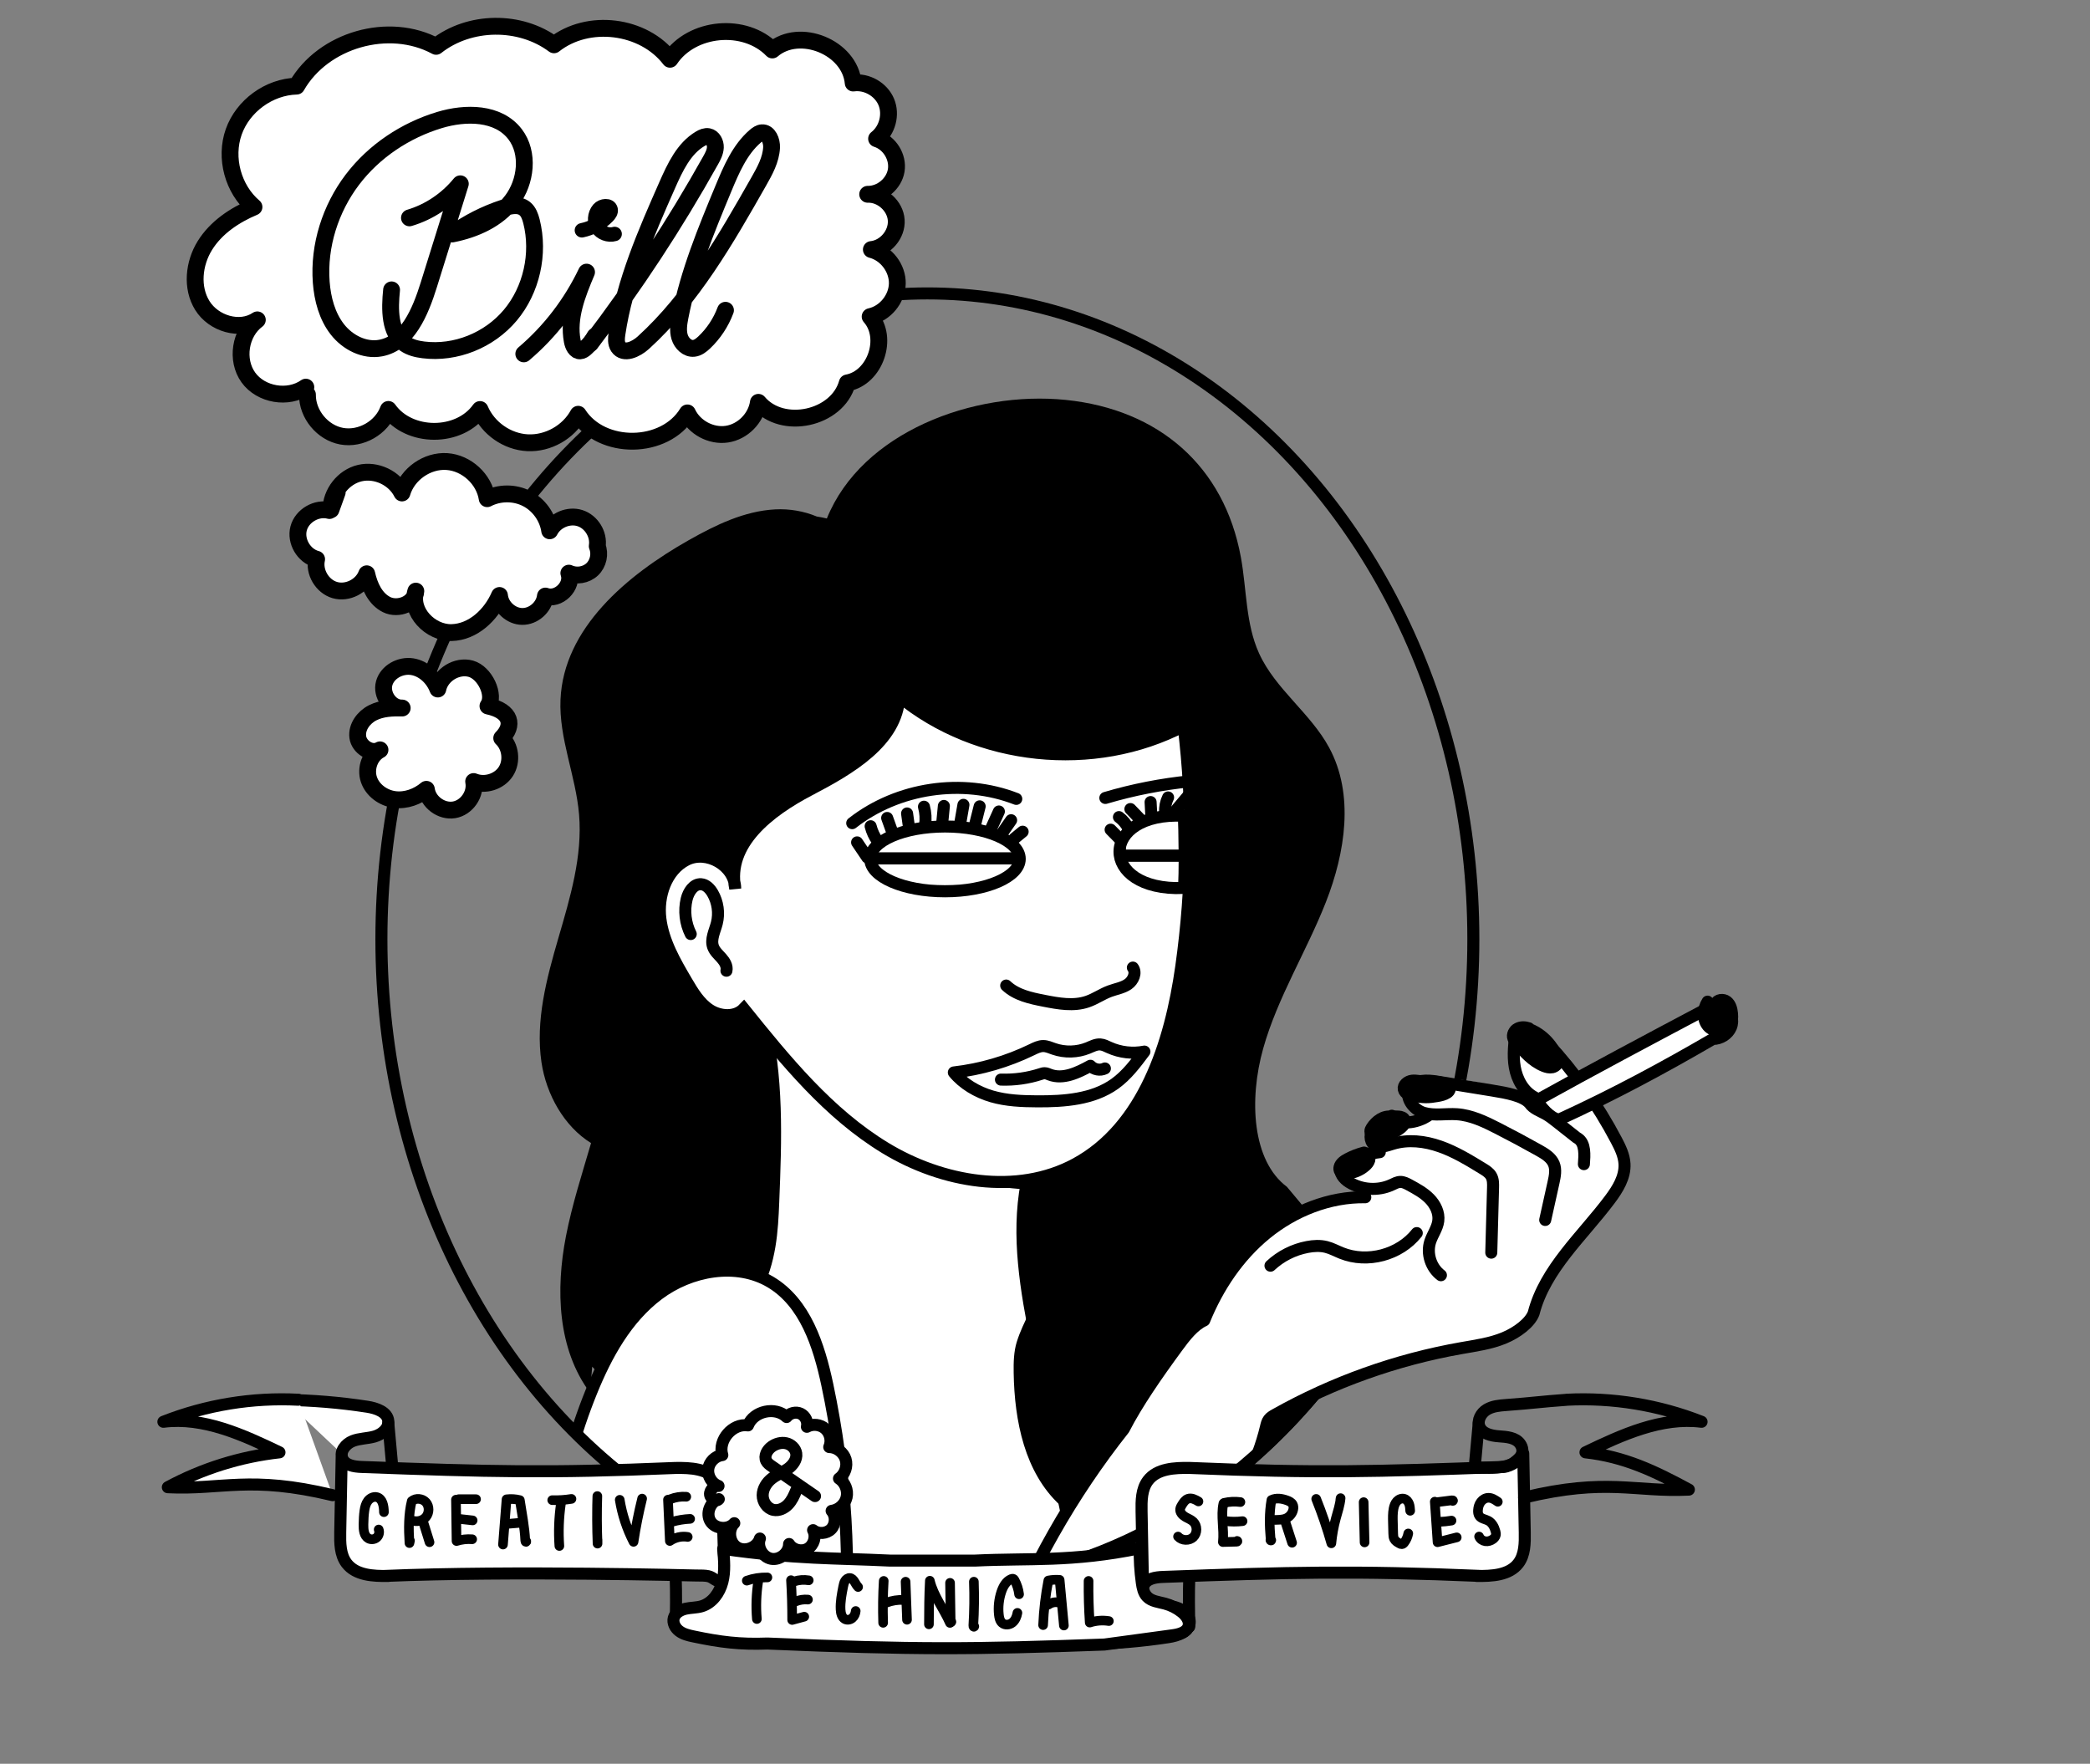 <?xml version="1.0" encoding="UTF-8"?>
<svg id="Layer_1" data-name="Layer 1" xmlns="http://www.w3.org/2000/svg" xmlns:xlink="http://www.w3.org/1999/xlink" viewBox="0 0 868.97 733.31">
  <rect x="0" y="0" width="868.97" height="733.31" fill="#808080" stroke="none"/>
  <defs>
    <clipPath id="clippath">
      <ellipse cx="383.89" cy="391.73" rx="225.31" ry="267.27" style="fill: none;"/>
    </clipPath>
    <clipPath id="clippath-1">
      <ellipse cx="392.9" cy="357.1" rx="31.08" ry="13.47" style="fill: none;"/>
    </clipPath>
    <clipPath id="clippath-2">
      <path d="m492.21,368.91c.6-4.04.26-25.6.01-29.74-35.4-1.82-35.89,31.43-.15,30.04,0-.02.13-.28.14-.3h0Z" style="fill: none;"/>
    </clipPath>
    <clipPath id="clippath-3">
      <path d="m433.79,650.68c51.2-15.2,63.32-26.28,84.59-42.41,9.7-7.35,20.04-13.67,32.51-19.77,43.38-21.21,100.65-6.89,146.03-23.44,61.21-22.31,107.75-79.91,116.18-143.78,4.3-32.57-1.74-68.23-24.46-92.15-15.53-16.35-37.24-25.66-59.14-31.55-36.09-9.71-75.12-11.1-110.68.48-55.11,17.94-97,66.23-114.92,120.73-5.09,15.49-8.48,31.56-15.02,46.51-16.36,37.38-51.12,64.91-66.04,102.88-8.11,20.64-9.82,43.67-4.84,65.23,1.22,5.29,2.98,10.73,6.92,14.5s.07,2.94,2.63,4.04l6.24-1.27h0Z" style="fill: none;"/>
    </clipPath>
  </defs>
  <style>
    #blink-right_eyelid-top {
      transform: translateY(10px);
    }
    #blink-right_eyelid-bottom {
      transform: translateY(-10px);
    }
    #blink-left_eyelid-top {
      transform: translateY(10px);
    }
    #blink-left_eyelid-bottom {
      transform: translateY(-10px);
    }
    .blink-eyelid-top {
      animation: blink-up 10s ease-out infinite;
      animation-delay: 2s;
    }
    .blink-eyelid-bottom {
      animation: blink-down 10s ease-out infinite;
      animation-delay: 2s;
    }

    .blink-eyelid.close {
      transform: translateY(0px);
    }

    @keyframes blink-up {
    0% {
      transform: translateY(10px);
    }
    2% {
      transform: translateY(0);
    }
    4% {
      transform: translateY(10px);
    }
    100% {
      transform: translateY(10px);
    }
  }

  @keyframes blink-down {
    0% {
      transform: translateY(-10px);
    }
    2% {
      transform: translateY(0);
    }
    4% {
      transform: translateY(-10px);
    }
    100% {
      transform: translateY(-10px);
    }
  }

  @keyframes smoke-letter-appear {
  0% {
    fill-opacity: 0;
  stroke-opacity: 0;
    opacity: 0;
    transform: translateY(50px);
  }
  100% {
    fill-opacity: 1;
     stroke-opacity: 1;
    opacity: 1;
    transform: translateY(0);
  }
}

.smoke-letter {
  fill-opacity: 0;
  stroke-opacity: 0;
  opacity: 0;
  transform: translateY(150px);
  animation: smoke-letter-appear 1s ease-out forwards;
}

.smoke-letter:nth-child(1) {
  animation-delay: 1.25s;
}

.smoke-letter:nth-child(2) {
  animation-delay: 1s;
}

.smoke-letter:nth-child(3) {
  animation-delay: 0.75s;
}

.smoke-letter:nth-child(4) {
  animation-delay: 0.5s;
}

.smoke-letter:nth-child(5) {
  animation-delay: 0.25s;
}

  </style>
  <g id="face-and-frame">
    <g id="face">
      <g style="clip-path: url(#clippath);">
        <g>
          <path id="hair" d="m569.44,545.63c-7.14-19.69-20.88-36.15-34.36-52.18-14.47-10.83-15.86-36.23-9.88-57.51s18.01-40.32,26.08-60.89c8.07-20.58,11.86-44.74,1.36-64.19-7.76-14.38-22.37-24.33-29.14-39.2-5.64-12.38-5.12-26.56-7.57-39.95-6.95-38.06-34.3-61.51-72.79-65.44-38.49-3.93-84.86,13.44-99.36,49.3-1.39-.34-2.78-.6-4.18-.82-5.4-2.26-11.43-3.27-17.25-2.97-12.8.66-24.74,6.45-35.91,12.76-25.85,14.6-52.14,36.68-53.4,66.35-.69,16.14,6.36,31.62,7.72,47.72,1.48,17.43-3.73,34.66-8.62,51.46s-9.57,34.28-7.01,51.59c1.98,13.38,9.42,26.67,20.62,33.59-3.76,12.84-7.88,25.59-10.44,38.71-4.32,22.18-3.52,46.93,9.99,65.04l.92-10.79c14.66,15.2,11.54,39.96,4.64,59.92-6.9,19.96-16.73,40.61-12.24,61.25,3.52,16.17,15.69,29.51,30.13,37.6,14.44,8.09,31.02,11.51,47.46,13.48,71.2,8.52,146.57-10,201.57-56.01,20.18-16.89,37.68-37.55,47.92-61.79s12.73-52.28,3.76-77.02h-.02Z"/>
          <path id="neck" d="m450.26,655.83c-12.43-44.38-10.18-52.24-19.21-97.44-4.37-21.88-8.34-44.44-4.21-66.37-15.2-.9-30.3-4.14-44.39-9.92-27.98-11.48-51.63-33.21-65.43-60.13,6.51,25.37,5.52,51.84,4.47,77.77-.49,11.99-1.11,24.49-7.77,37.23l-35.61,110.22c28.95,1.8,54.21,20.27,82.54,26.5,13.55,2.98,27.55,3.1,41.43,3.2,17.53.13,35.05.26,52.58.39-2.88-6.33-2.23-13.69-4.4-21.45h0Z" style="fill: #fff; stroke: #000; stroke-linecap: round; stroke-linejoin: round; stroke-width: 5px;"/>
          <path id="face-background" d="m305.68,369.41c-.12-9.5-11.85-16.24-20.3-11.89s-11.99,15.05-10.81,24.48c1.18,9.43,6.1,17.92,10.92,26.11,2.59,4.41,5.33,8.98,9.62,11.77,4.28,2.79,10.59,3.2,14.13-.5,17.35,21.55,35.19,43.54,58.83,57.9,23.64,14.37,54.64,19.83,78.98,6.7,28.39-15.31,39.57-50.14,44.09-82.08,4.69-33.12,5.02-66.85.98-100.05-37.19,19.45-85.81,14.39-118.21-12.29-.95,18.88-20.7,30.14-37.45,38.91s-34.42,22.39-30.78,40.94h0Z" style="fill: #fff; stroke: #000; stroke-linecap: round; stroke-miterlimit: 10; stroke-width: 5px;"/>
          <g id="right-eye">
            <ellipse id="iris-right" cx="392.9" cy="357.1" rx="12.43" ry="12.02" style="fill: none; stroke: #000; stroke-linecap: round; stroke-miterlimit: 10; stroke-width: 5px;"/>
            <ellipse id="iris-right-2" cx="392.9" cy="357.1" rx="7.46" ry="7.21"/>
            <g id="blink-right">
              <ellipse id="eye-bgr-right" cx="392.9" cy="357.1" rx="31.08" ry="13.47" style="fill: transparent;"/>
              <g style="clip-path: url(#clippath-1);">
                <g>
                  <rect id="blink-right_eyelid-top" class="blink-eyelid blink-eyelid-top" data-name="blink-right eyelid-top" x="360.58" y="356.86" width="65.73" height="13.69" style="fill: #fff; stroke: #000; stroke-linecap: round; stroke-miterlimit: 10; stroke-width: 5px;"/>
                  <rect id="blink-right_eyelid-bottom" class="blink-eyelid blink-eyelid-bottom" data-name="blink-right eyelid-bottom" x="360.58" y="341.8" width="65.73" height="15.06" style="fill: #fff; stroke: #000; stroke-linecap: round; stroke-miterlimit: 10; stroke-width: 5px;"/>
                </g>
              </g>
            </g>
            <ellipse id="eye-bgr-right-3" cx="392.9" cy="357.1" rx="31.08" ry="13.47" style="fill: none; stroke: #000; stroke-linecap: round; stroke-miterlimit: 10; stroke-width: 5px;"/>
            <path id="eyebrow-right" d="m354.33,342.24c18.92-14.84,45.81-18.82,68.21-10.09" style="fill: none; stroke: #000; stroke-linecap: round; stroke-miterlimit: 10; stroke-width: 5px;"/>
            <g id="eyelashes-right">
              <path d="m360.58,356.48c-1.41-2.08-2.81-4.16-4.22-6.25" style="fill: none; stroke: #000; stroke-linecap: round; stroke-miterlimit: 10; stroke-width: 5px;"/>
              <path d="m364.8,349.61c-1.3-1.84-2.26-3.91-2.81-6.09" style="fill: none; stroke: #000; stroke-linecap: round; stroke-miterlimit: 10; stroke-width: 5px;"/>
              <path d="m371.05,346.17l-2.19-6.09" style="fill: none; stroke: #000; stroke-linecap: round; stroke-miterlimit: 10; stroke-width: 5px;"/>
              <path d="m377.92,343.83c-.26-1.87-.52-3.75-.78-5.62" style="fill: none; stroke: #000; stroke-linecap: round; stroke-miterlimit: 10; stroke-width: 5px;"/>
              <path d="m384.63,343.05c.37-2.55.21-5.17-.47-7.65" style="fill: none; stroke: #000; stroke-linecap: round; stroke-miterlimit: 10; stroke-width: 5px;"/>
              <path d="m391.82,341.49c.21-2.13.42-4.27.62-6.4" style="fill: none; stroke: #000; stroke-linecap: round; stroke-miterlimit: 10; stroke-width: 5px;"/>
              <path d="m399.32,341.8l1.25-7.18" style="fill: none; stroke: #000; stroke-linecap: round; stroke-miterlimit: 10; stroke-width: 5px;"/>
              <path d="m405.44,342.75l1.88-7.5" style="fill: none; stroke: #000; stroke-linecap: round; stroke-miterlimit: 10; stroke-width: 5px;"/>
              <path d="m412.1,344.45l3.21-7.06" style="fill: none; stroke: #000; stroke-linecap: round; stroke-miterlimit: 10; stroke-width: 5px;"/>
              <path d="m416.81,346.17l3.59-5.15" style="fill: none; stroke: #000; stroke-linecap: round; stroke-miterlimit: 10; stroke-width: 5px;"/>
              <path d="m421.76,348.61l3.43-2.82" style="fill: none; stroke: #000; stroke-linecap: round; stroke-miterlimit: 10; stroke-width: 5px;"/>
            </g>
          </g>
          <g>
            <path id="iris-left" d="m491.96,344.34c-3.68-.6-7.65,1.17-9.66,4.32s-1.95,7.49.14,10.58,6.1,4.76,9.77,4.06c.84-6.35.8-12.81-.26-18.95h.01Z" style="fill: none; stroke: #000; stroke-linecap: round; stroke-miterlimit: 10; stroke-width: 5px;"/>
            <path id="iris-left-2" d="m491.8,348.94c-1.9-.31-3.94.6-4.98,2.23s-1.01,3.86.07,5.45,3.15,2.45,5.04,2.09c.43-3.27.41-6.6-.13-9.77h0Z"/>
            <g id="blink-left">
              <g style="clip-path: url(#clippath-2);">
                <g>
                  <rect id="blink-left_eyelid-top" class-="blink-eyelid blink-eyelid-top" x="465.6" y="355.73" width="29.7" height="13.69" style="fill: #fff; stroke: #000; stroke-linecap: round; stroke-miterlimit: 10; stroke-width: 5px;"/>
                  <rect id="blink-left_eyelid-bottom" class-="blink-eyelid blink-eyelid-top" x="465.6" y="338.24" width="29.7" height="17.49" style="fill: #fff; stroke: #000; stroke-linecap: round; stroke-miterlimit: 10; stroke-width: 5px;"/>
                </g>
              </g>
            </g>
            <path id="eye-bgr-left-2" d="m492.21,368.91c.6-4.04.26-25.6.01-29.74-35.4-1.82-35.89,31.43-.15,30.04,0-.02.13-.28.14-.3h0Z" style="fill: none; stroke: #000; stroke-linecap: round; stroke-miterlimit: 10; stroke-width: 5px;"/>
            <path id="eyebrow-left" d="m459.57,331.76c11.54-3.42,23.4-5.74,35.37-6.94" style="fill: none; stroke: #000; stroke-linecap: round; stroke-miterlimit: 10; stroke-width: 5px;"/>
            <g id="eyelashes-left">
              <path d="m494.23,338.71c2.56-1.4,5.13-2.8,7.69-4.2" style="fill: none; stroke: #000; stroke-linecap: round; stroke-miterlimit: 10; stroke-width: 5px;"/>
              <path d="m488.6,337.28c2.03-2.4,4.05-4.8,6.08-7.21" style="fill: none; stroke: #000; stroke-linecap: round; stroke-miterlimit: 10; stroke-width: 5px;"/>
              <path d="m484.44,337.67c-.14-2.1.29-4.23,1.22-6.12" style="fill: none; stroke: #000; stroke-linecap: round; stroke-miterlimit: 10; stroke-width: 5px;"/>
              <path d="m478.73,339.94c-.11-2.16-.23-4.31-.34-6.47" style="fill: none; stroke: #000; stroke-linecap: round; stroke-miterlimit: 10; stroke-width: 5px;"/>
              <path d="m474.36,340.93c-1.46-1.52-2.91-3.03-4.37-4.55" style="fill: none; stroke: #000; stroke-linecap: round; stroke-miterlimit: 10; stroke-width: 5px;"/>
              <path d="m469.2,344.5c-.91-1.88-2.29-3.53-3.97-4.78" style="fill: none; stroke: #000; stroke-linecap: round; stroke-miterlimit: 10; stroke-width: 5px;"/>
              <path d="m465.76,349c-1.33-1.35-2.66-2.7-3.99-4.05" style="fill: none; stroke: #000; stroke-linecap: round; stroke-miterlimit: 10; stroke-width: 5px;"/>
            </g>
          </g>
          <path id="nose" d="m418.35,409.76c4.15,3.95,10.09,5.22,15.71,6.32,5.98,1.17,12.29,2.33,18.06.35,3.25-1.11,6.12-3.17,9.34-4.35,2.52-.93,5.29-1.34,7.51-2.86s3.64-4.76,2.05-6.93" style="fill: none; stroke: #000; stroke-linecap: round; stroke-miterlimit: 10; stroke-width: 5px;"/>
          <g id="lips">
            <path id="lips-bgr" d="m396.58,445.89c11.26-1.3,22.29-4.52,32.48-9.48,1.49-.72,3.03-1.5,4.69-1.5,1.55,0,2.99.69,4.45,1.19,4.57,1.58,9.71,1.44,14.19-.39,1.65-.68,3.31-1.59,5.08-1.47,1.33.09,2.55.75,3.77,1.3,4.53,2.05,9.7,2.64,14.58,1.68-3.63,4.87-7.34,9.83-12.27,13.37-9.11,6.53-21.03,7.36-32.24,7.31-6.37-.03-12.82-.28-18.94-2.06s-11.95-5.24-15.79-9.94h0Z" style="fill: none; stroke: #000; stroke-linecap: round; stroke-linejoin: round; stroke-width: 5px;"/>
            <path id="lip-line" d="m416.17,448.86c5.59.2,11.21-.59,16.52-2.31.54-.18,1.09-.36,1.66-.35.74.01,1.42.35,2.12.61,5.58,2.11,11.67-.84,16.89-3.7,1.49,1.61,4.07,2.09,6.03,1.12" style="fill: none; stroke: #000; stroke-linecap: round; stroke-linejoin: round; stroke-width: 5px;"/>
          </g>
          <path id="shoulder" d="m231.46,632.42c2.55-18.43,7.4-36.54,14.4-53.78,6.24-15.39,14.6-30.56,27.87-40.53,13.28-9.97,32.42-13.56,46.68-5.05,14.38,8.58,20.09,26.31,23.57,42.7,7.8,36.8,10.08,74.76,6.74,112.23-.24,2.72-.59,5.62-2.37,7.68-1.65,1.91-4.21,2.73-6.66,3.3-22.58,5.26-46.6-3.56-64.82-17.9s-31.7-33.71-45.4-48.66h0Z" style="fill: #fff; stroke: #000; stroke-linecap: round; stroke-linejoin: round; stroke-width: 5px;"/>
          <path id="ear-line" d="m287.19,388.34c-2.24-4.44-2.85-9.68-1.69-14.52.73-3.04,2.87-6.38,5.98-6.19,2.09.13,3.72,1.86,4.78,3.66,2.2,3.75,2.85,8.38,1.77,12.59-.84,3.27-2.68,6.65-1.53,9.83.66,1.83,2.21,3.17,3.51,4.63s2.45,3.34,2.03,5.25" style="fill: none; stroke: #000; stroke-linecap: round; stroke-miterlimit: 10; stroke-width: 5px;"/>
        </g>
      </g>
    </g>
    <ellipse cx="385.58" cy="390.49" rx="227" ry="268.5" style="fill: none; stroke: #000; stroke-linecap: round; stroke-linejoin: round; stroke-width: 5px;"/>
    <path id="chest-hair" d="m422.77,557.83c-1.29,4.17-1.38,8.6-1.31,12.97.32,19.99,4.59,41.49,19.3,55.02,4.9-2.32,9.03-6.23,11.6-11,2.44-4.53,3.46-9.67,4.34-14.74,2.46-14.24,4.01-28.64,4.65-43.07.39-8.78.38-17.88-3.08-25.96-.97-2.26-2.28-4.5-4.34-5.85-1.86-1.21-4.14-1.58-6.36-1.6-7.86-.05-12.92,2.56-14.76,9.8-2.25,8.86-7.36,15.81-10.03,24.43h-.01Z"/>
  </g>
  <g id="hand">
    <g style="clip-path: url(#clippath-3);">
      <g>
        <g id="hand-2">
          <path id="hand-bgr" d="m638.12,456.29c-4.63-2.36-7.4-7.41-8.3-12.52-.9-5.11-.22-10.36.47-15.5,4.62-2.22,9.73,1.71,13.21,5.47,11.23,12.14,20.86,25.77,28.56,40.4,1.62,3.08,3.19,6.31,3.37,9.78.29,5.43-2.81,10.43-6.07,14.79-11.48,15.33-26.95,28.78-31.72,47.33-1.48,3.89-6.67,7.93-12.27,10.25s-11.68,3.16-17.65,4.21c-27.19,4.76-53.56,14.17-77.61,27.71-.95.53-1.92,1.1-2.57,1.97-.68.91-.94,2.06-1.2,3.16-7.18,30.16-30.16,54.22-40.16,83.56l.46-1.46c-6.08,16.77-12.15,33.53-18.23,50.3-4.14,11.43-9.35,24.03-20.5,28.87-10.04,4.36-22.44.51-29.85-7.55s-10.32-19.5-9.91-30.44,3.82-21.54,7.7-31.78c12.35-32.62,29.75-63.32,51.4-90.66,5.52-10.74,13.72-22.54,22.21-34.12,3.25-4.42,6.82-9.03,11.22-11.06,5.62-13.84,14.17-26.66,25.75-36.11,11.57-9.44,26.29-15.33,39.5-14.91,2.08-.54,3.89-2.02,4.83-3.96-3.65.07-7.54.08-10.6-1.91s-4.54-6.78-1.94-9.34c1.86-1.82,4.78-1.75,7.38-1.93s5.67-1.23,6.2-3.78c.44-2.1-1.13-4.19-.84-6.31.37-2.68,3.48-4.1,6.19-4.1s5.39.89,8.07.6,5.54-2.48,5.07-5.15c-.29-1.64-1.73-2.83-2.37-4.36-1.1-2.65.5-5.82,2.91-7.37s5.42-1.82,8.29-1.85c12.7-.15,25.09,3.55,39.01,7.78h0Z" style="fill: #fff;"/>
          <g id="hand-lines">
            <path d="m642.46,507.22c1.16-5.22,2.31-10.44,3.47-15.65.56-2.54,1.11-5.27.12-7.67-1.07-2.6-3.68-4.19-6.13-5.57-5.69-3.2-11.44-6.28-17.26-9.25-5.35-2.73-10.93-5.42-16.92-5.82-4.58-.31-9.3.72-13.71-.57s-8.23-6.45-5.85-10.37c2.14-3.53,7.24-3.31,11.32-2.64,7.6,1.23,15.2,2.47,22.8,3.7,6.25,1.01,12.96,2.26,15.66,5.34,1.51,2.24,4.3,3.13,6.65,4.45,1.63.91,3.1,2.08,4.57,3.23,2.75,2.17,5.5,4.34,8.25,6.51,0,0,.41.24.68.42,3.1,2.03,2.73,6.98,2.44,10.68" style="fill: none; stroke: #000; stroke-linecap: round; stroke-linejoin: round; stroke-width: 5px;"/>
            <path d="m593.83,463.8c-2.48,1.67-5.41,2.67-8.39,2.86-2.5.16-5.02-.23-7.52-.13s-5.16.79-6.81,2.68-1.8,5.2.21,6.7c2.16,1.62,5.17.45,7.75-.34,6.39-1.96,13.38-1.12,19.68,1.1,6.31,2.21,12.06,5.73,17.76,9.22,1.34.82,2.74,1.7,3.51,3.07.82,1.45.8,3.22.75,4.89-.24,8.99-.49,17.97-.73,26.96" style="fill: none; stroke: #000; stroke-linecap: round; stroke-linejoin: round; stroke-width: 5px;"/>
            <path d="m573.68,479.03c-4.27.52-8.47,1.63-12.44,3.28-1.49.62-3.07,1.45-3.67,2.94-.95,2.38,1.12,4.88,3.29,6.24,5.21,3.27,12.08,3.72,17.68,1.16,1.18-.54,2.36-1.22,3.66-1.25,1.33-.03,2.56.62,3.73,1.25,3.01,1.63,6.07,3.3,8.46,5.74,2.39,2.45,4.06,5.84,3.61,9.24-.4,3.08-2.43,5.69-3.37,8.64-1.57,4.95.31,10.8,4.47,13.92" style="fill: none; stroke: #000; stroke-linecap: round; stroke-linejoin: round; stroke-width: 5px;"/>
            <path d="m528.23,526.23c4.24-3.97,9.63-6.71,15.35-7.78,2.59-.49,5.28-.64,7.84,0,2.22.56,4.25,1.69,6.38,2.54,10.73,4.31,24.09.76,31.26-8.32" style="fill: none; stroke: #000; stroke-linecap: round; stroke-linejoin: round; stroke-width: 5px;"/>
          </g>
          <path id="hand-outline" d="m567.65,497.77c-14.94-.23-29.65,5.66-41.22,15.1-11.57,9.44-20.13,22.27-25.75,36.11-4.4,2.02-7.98,6.63-11.22,11.06-8.5,11.58-16.69,23.39-22.21,34.12-21.65,27.35-39.05,58.04-51.4,90.66-3.88,10.24-7.29,20.84-7.7,31.78s2.5,22.38,9.91,30.44,19.81,11.91,29.85,7.55c11.15-4.84,16.35-17.44,20.5-28.87,6.08-16.77,12.15-33.53,18.23-50.3l-.46,1.46c10-29.34,32.98-53.41,40.16-83.56.26-1.11.52-2.25,1.2-3.16.65-.87,1.62-1.43,2.57-1.97,24.06-13.53,50.43-22.94,77.61-27.71,5.97-1.05,12.05-1.89,17.65-4.21s10.79-6.36,12.27-10.25c4.77-18.55,20.24-32,31.72-47.33,3.26-4.35,6.36-9.35,6.07-14.79-.19-3.47-1.75-6.71-3.37-9.78-7.7-14.64-17.33-28.26-28.56-40.4-3.48-3.76-8.59-7.69-13.21-5.47-.69,5.15-1.38,10.39-.47,15.5.9,5.11,3.67,10.17,8.3,12.52" style="fill: none; stroke: #000; stroke-linecap: round; stroke-linejoin: round; stroke-width: 5px;"/>
        </g>
        <g id="ciggie">
          <path id="ciggie-bgr" d="m648.74,465.25c21.91-10.03,43.17-21.47,63.44-33.28,3.16-.01,6.3-1.93,7.51-4.85s.22-6.66-2.41-8.4-6.65-1.05-8.36,1.6l-.42-.28c-23.11,12.25-46.22,24.51-69.39,37.38,2.51,4.8,7.65,8.74,9.63,7.83h0Z" style="fill: #fff; stroke: #000; stroke-linecap: round; stroke-linejoin: round; stroke-width: 5px;"/>
          <path id="ciggie-tip" d="m709.97,416.45c-1.94,3.04-2.2,7.35.12,10.11,2.32,2.76,7.4,2.88,9.26-.21.86-1.44.93-3.22.78-4.89-.17-1.87-.67-3.88-2.14-5.04s-4.13-.85-4.71.94" style="stroke: #000; stroke-linecap: round; stroke-linejoin: round; stroke-width: 5px;"/>
        </g>
        <g id="nails">
          <path d="m635.65,427.52c-1.52-.52-3.26-.61-4.68.15s-2.33,2.54-1.75,4.04c.22.58.63,1.06,1.02,1.53,3.33,3.95,6.86,8.05,11.66,9.97,1.11.45,2.33.77,3.5.52s2.26-1.19,2.33-2.39c.03-.51-.12-1.02-.3-1.51-2.03-5.78-6.88-10.49-12.71-12.35" style="stroke: #000; stroke-linecap: round; stroke-linejoin: round; stroke-width: 5px;"/>
          <path d="m592.66,449.7c-1.87,0-3.72-.6-5.58-.38s-3.81,1.78-3.42,3.61c.19.91.92,1.62,1.75,2.03s1.76.56,2.67.71c1.54.25,3.08.49,4.64.51,1.62.02,3.23-.2,4.83-.48,1.45-.25,2.94-.57,4.16-1.38.55-.36,1.08-.92,1.04-1.57-.03-.5-.38-.93-.76-1.26-1.87-1.64-4.58-1.77-7.07-1.82-1.5-.03-3.01-.06-4.51-.09" style="stroke: #000; stroke-linecap: round; stroke-linejoin: round; stroke-width: 5px;"/>
          <path d="m578.59,464.31c-3.3-.6-6.49,1.77-8.29,4.6-.29.45-.56.95-.52,1.48.08,1.22,1.6,1.74,2.82,1.79,3.61.16,7.27-1.08,10.03-3.42.96-.81,1.88-2.09,1.36-3.23-.4-.88-1.48-1.22-2.45-1.29s-1.98.04-2.87-.36" style="stroke: #000; stroke-linecap: round; stroke-linejoin: round; stroke-width: 5px;"/>
          <path d="m567.14,479.2c-2.38.62-4.7,1.52-6.87,2.67-1.44.76-2.94,1.79-3.31,3.37-.14.58-.1,1.23.24,1.73.56.81,1.7.95,2.69.9,2.82-.16,5.58-1.28,7.71-3.14.75-.65,1.44-1.43,1.71-2.39s.01-2.12-.82-2.66c-1.28-.84-2.96.14-4.08,1.19" style="stroke: #000; stroke-linecap: round; stroke-linejoin: round; stroke-width: 5px;"/>
        </g>
      </g>
    </g>
    <path id="frame-patch" d="m546.09,580.35c-41.08,48.59-97.83,78.64-160.51,78.64" style="fill: none; stroke: #000; stroke-linecap: round; stroke-linejoin: round; stroke-width: 5px;"/>
  </g>
  <g id="banners">
    <path d="m451.52,683.52c11.49-.15,22.97-1.1,34.33-2.85,3.79-.58,8.45-2.15,8.79-5.97.28-3.1-2.73-5.55-5.72-6.41s-6.22-.75-9.11-1.89-5.44-4.3-4.3-7.19c1.14-2.9,4.92-3.47,8.03-3.58,52.84-1.96,79.27-2.64,132.1-.41h-1.7c6.3.1,13.58-.25,17.38-5.27,2.69-3.56,2.72-8.4,2.64-12.86-.21-10.9-.42-21.8-.63-32.7v-.07c-1.94,2.58-5.16,5.47-8.27,5.58-52.84,1.96-77.57,2.65-130.4.42-6.3-.11-13.58.24-17.38,5.26-2.69,3.56-2.72,8.4-2.64,12.86.21,10.9.42,21.8.63,32.7" style="fill: #fff; stroke: #000; stroke-linecap: round; stroke-linejoin: round; stroke-width: 5px;"/>
    <path d="m494.45,676.34c-.11-6.82-.22-13.64.02-20.47l.16.38" style="fill: none; stroke: #000; stroke-linecap: round; stroke-linejoin: round; stroke-width: 5px;"/>
    <path d="m614.82,591.69c-.54,5.88-1.07,11.76-1.61,17.64" style="fill: none; stroke: #000; stroke-linecap: round; stroke-linejoin: round; stroke-width: 5px;"/>
    <path d="m633.68,622.63c34.61-8.31,45.68-2.2,68.51-3.3-14.35-7.76-26.78-13.7-42.99-15.5,15.23-7.31,31.58-14.81,48.27-12.7-17.75-7-37-10.15-56.06-9.17h.29c-11.82.86-13.61,1.31-25.43,2.19-2.79.21-5.69.45-8.08,1.88s-4.09,4.46-3.09,7.06c1.15,3,4.93,3.86,8.13,4.08s6.9.49,8.77,3.1c2.37,3.32.13,7.01-3.64,8.57s-7.93,1.48-12.55,1.39c-.05.05-.59-.02-.64.02" style="fill: none; stroke: #000; stroke-linecap: round; stroke-linejoin: round; stroke-width: 5px;"/>
    <path d="m118.33,582.02c11.49.15,22.97,1.1,34.33,2.85,3.79.58,8.45,2.15,8.79,5.97.28,3.1-2.73,5.55-5.72,6.41s-6.22.75-9.11,1.89-5.44,4.3-4.3,7.19c1.14,2.9,4.92,3.47,8.03,3.58,52.84,1.96,77.57,2.65,130.4.42,6.3-.11,13.58.24,17.38,5.26,2.69,3.56,2.55,24.22,2.86,30.22s1.65,13.89-3.14,18.68c.75-1.24,1.92-4.06,2.15-5.49s-1.37-1.41-2.59-2.19c-2.53-1.63-2.56-1.78-8.7-1.78,0,0-76.1-2.03-128.93.2h1.7c-6.3.1-13.58-.25-17.38-5.27-2.69-3.56-2.72-8.4-2.64-12.86.21-10.9.42-21.8.63-32.7" style="fill: #fff; stroke: #000; stroke-linecap: round; stroke-linejoin: round; stroke-width: 5px;"/>
    <path d="m280.96,676.34c.11-6.82.22-13.64-.02-20.47l-.16.38" style="fill: none; stroke: #000; stroke-linecap: round; stroke-linejoin: round; stroke-width: 5px;"/>
    <path d="m161.44,591.69c.54,5.88,1.07,11.76,1.61,17.64" style="fill: none; stroke: #000; stroke-linecap: round; stroke-linejoin: round; stroke-width: 5px;"/>
    <path d="m473.9,643.7c-28.45,5.84-45.68,4.03-68.51,5.14h-35.37c-22.84-1.1-39.06-.55-69.35-4.87.42,4.61.84,9.33-.32,13.81s-4.22,8.76-8.66,10.06c-2.12.62-4.39.53-6.55,1s-4.4,1.71-5,3.84c-.57,2.03.6,4.22,2.29,5.48s3.8,1.77,5.86,2.2c11.17,2.36,19.37,3.4,30.77,2.96,61.2,2.63,85.82,2.42,140.14.42l28.32-3.85c2.67-.36,5.89-1.17,6.63-3.76.64-2.24-1.04-4.49-2.87-5.93-2.05-1.62-4.43-2.81-6.95-3.48-2.61-.69-5.58-.94-7.44-2.9-1.42-1.5-1.85-3.67-2.14-5.71-.69-4.89-.99-9.83-.86-14.4h.01Z" style="fill: #fff; stroke: #000; stroke-linecap: round; stroke-linejoin: round; stroke-width: 5px;"/>
    <path d="m138.29,621.64c-34.61-8.31-45.68-2.2-68.51-3.3,14.35-7.76,30.21-12.71,46.42-14.51-15.23-7.31-31.58-14.81-48.27-12.7,17.75-7,37-10.15,56.06-9.17" style="fill: #fff; stroke: #000; stroke-linecap: round; stroke-linejoin: round; stroke-width: 5px;"/>
  </g>
  <g id="letters">
    <g>
      <path d="m159.63,628.7c-.02-2.48-.52-5.62-2.92-6.24-1.38-.36-2.87.39-3.74,1.53s-1.23,2.57-1.44,3.99c-.29,1.94-.36,3.9-.4,5.86-.04,2.16.18,4.75,2.07,5.79,1.07.59,2.5.43,3.42-.37s1.27-2.2.83-3.34" style="fill: none; stroke: #000; stroke-linecap: round; stroke-linejoin: round; stroke-width: 4px;"/>
      <path d="m170.46,640.56c-.07.33-.15.67-.22,1-.39-6.01-.39-12.05.95-17.45,1.67-1.43,4.48-1.15,5.93.51,1.45,1.66,1.4,4.38,0,6.07-1.41,1.69-3.98,2.23-6.01,1.37" style="fill: none; stroke: #000; stroke-linecap: round; stroke-linejoin: round; stroke-width: 4px;"/>
      <path d="m176.02,632.96c.86,2.75,1.71,5.49,2.57,8.24" style="fill: none; stroke: #000; stroke-linecap: round; stroke-linejoin: round; stroke-width: 4px;"/>
      <path d="m189.58,623.51c.08,5.73.16,11.46.24,17.2,2.09-.65,4.31-.91,6.5-.74" style="fill: none; stroke: #000; stroke-linecap: round; stroke-linejoin: round; stroke-width: 4px;"/>
      <path d="m191.11,631.53c1.8.2,3.61.4,5.41.6" style="fill: none; stroke: #000; stroke-linecap: round; stroke-linejoin: round; stroke-width: 4px;"/>
      <path d="m190.71,623.31h7.22" style="fill: none; stroke: #000; stroke-linecap: round; stroke-linejoin: round; stroke-width: 4px;"/>
      <path d="m209.13,642.17c.49-6.27.99-12.54,1.48-18.81,1.84-.23,3.73-.12,5.53.34.83,5.59,2,11.15,2.25,16.8,0,.23.07.52.3.56s.14-.47,0-.29" style="fill: none; stroke: #000; stroke-linecap: round; stroke-linejoin: round; stroke-width: 4px;"/>
      <path d="m211.36,633.54c1.6-.13,3.21-.27,4.81-.4" style="fill: none; stroke: #000; stroke-linecap: round; stroke-linejoin: round; stroke-width: 4px;"/>
      <path d="m229.6,623.71c2.68.09,5.36-.09,8-.52" style="fill: none; stroke: #000; stroke-linecap: round; stroke-linejoin: round; stroke-width: 4px;"/>
      <path d="m233.22,625.11c-.85,5.84-1.07,11.77-.65,17.66" style="fill: none; stroke: #000; stroke-linecap: round; stroke-linejoin: round; stroke-width: 4px;"/>
      <path d="m248.25,626.12c.04-1.37.08-2.74.11-4.11-.21,6.59-.18,13.18.08,19.77v-1.61" style="fill: none; stroke: #000; stroke-linecap: round; stroke-linejoin: round; stroke-width: 4px;"/>
      <path d="m257.67,623.57c.98,6.08,2.92,12,5.74,17.47.91-6.04,2.1-12.04,3.57-17.97" style="fill: none; stroke: #000; stroke-linecap: round; stroke-linejoin: round; stroke-width: 4px;"/>
      <path d="m277.73,623.51c.26,5.73.52,11.45.78,17.18,2.13-1.49,4.86-2.12,7.43-1.69" style="fill: none; stroke: #000; stroke-linecap: round; stroke-linejoin: round; stroke-width: 4px;"/>
      <path d="m279.33,632.75c2.48-.72,5.04-1.14,7.61-1.26" style="fill: none; stroke: #000; stroke-linecap: round; stroke-linejoin: round; stroke-width: 4px;"/>
      <path d="m278.73,623.31c2.09-.84,4.37-1.19,6.61-1.02" style="fill: none; stroke: #000; stroke-linecap: round; stroke-linejoin: round; stroke-width: 4px;"/>
    </g>
    <g>
      <path d="m310.5,657.18c2.75-.96,5.67-1.42,8.57-1.34" style="fill: none; stroke: #000; stroke-linecap: round; stroke-linejoin: round; stroke-width: 4px;"/>
      <path d="m315.25,657.45c-.81,5.18-1,10.46-.56,15.68" style="fill: none; stroke: #000; stroke-linecap: round; stroke-linejoin: round; stroke-width: 4px;"/>
      <path d="m328.88,656.98c.33,5.51.49,11.03.48,16.55,1.68-.46,3.35-.91,5.03-1.37" style="fill: none; stroke: #000; stroke-linecap: round; stroke-linejoin: round; stroke-width: 4px;"/>
      <path d="m330.72,665.85c1.64-.68,3.44-.96,5.21-.8" style="fill: none; stroke: #000; stroke-linecap: round; stroke-linejoin: round; stroke-width: 4px;"/>
      <path d="m330.27,657.48c1.93-.62,3.99-.77,5.98-.44" style="fill: none; stroke: #000; stroke-linecap: round; stroke-linejoin: round; stroke-width: 4px;"/>
      <path d="m356.78,659.82c-1.25-1.22-1.72-3.61-3.43-3.74-.81-.06-1.58.5-2.01,1.22-.43.71-.61,1.56-.77,2.39-.61,3.12-1.23,6.28-1.08,9.46.07,1.55.48,3.31,1.81,4.02.97.52,2.21.28,3.06-.43s1.31-1.82,1.42-2.94" style="fill: none; stroke: #000; stroke-linecap: round; stroke-linejoin: round; stroke-width: 4px;"/>
      <path d="m367.43,657.29c-.35,5.8-.43,11.61-.24,17.42" style="fill: none; stroke: #000; stroke-linecap: round; stroke-linejoin: round; stroke-width: 4px;"/>
      <path d="m376.52,657.62c.2,5.27.4,10.55.59,15.82" style="fill: none; stroke: #000; stroke-linecap: round; stroke-linejoin: round; stroke-width: 4px;"/>
      <path d="m368.57,666.33c2.29-.88,4.76-1.26,7.2-1.13" style="fill: none; stroke: #000; stroke-linecap: round; stroke-linejoin: round; stroke-width: 4px;"/>
      <path d="m386.23,675.34c.02-5.96.04-11.93.38-18.13,1.52,6.35,5.74,11.59,8.36,17.54" style="fill: none; stroke: #000; stroke-linecap: round; stroke-linejoin: round; stroke-width: 4px;"/>
      <path d="m395.01,658.09c.08,5.31.17,10.63.25,15.94,0,.15.03.33.16.38s.23-.24.09-.22" style="fill: none; stroke: #000; stroke-linecap: round; stroke-linejoin: round; stroke-width: 4px;"/>
      <path d="m404.91,657.61c.22,6.07.15,12.15-.22,18.2-.01.22,0,.49.21.56.2.07.27-.39.08-.3" style="fill: none; stroke: #000; stroke-linecap: round; stroke-linejoin: round; stroke-width: 4px;"/>
      <path d="m423.71,662.84c-.25-2.04-.88-4.02-1.86-5.81-.13-.23-.27-.48-.51-.59-.29-.14-.63-.05-.93.07-2.09.86-3.33,3.09-4.07,5.29-1.02,3.04-1.38,6.32-1.04,9.51.13,1.28.43,2.64,1.38,3.47,1.17,1.01,3.02.83,4.23-.13,1.21-.96,1.85-2.52,2.11-4.07" style="fill: none; stroke: #000; stroke-linecap: round; stroke-linejoin: round; stroke-width: 4px;"/>
      <path d="m433.7,675.66c.26-6.23.99-12.43,2.18-18.54,1.54-.3,3.12-.39,4.69-.27.59,6.33,1.18,12.66,1.77,18.99" style="fill: none; stroke: #000; stroke-linecap: round; stroke-linejoin: round; stroke-width: 4px;"/>
      <path d="m435.93,667.13c1.19-.85,2.72-1.17,4.14-.87" style="fill: none; stroke: #000; stroke-linecap: round; stroke-linejoin: round; stroke-width: 4px;"/>
      <path d="m452.6,657.29c-.07,5.78.09,11.56.48,17.32,2.56-.83,5.3-1.05,7.96-.63" style="fill: none; stroke: #000; stroke-linecap: round; stroke-linejoin: round; stroke-width: 4px;"/>
    </g>
    <g>
      <path d="m498.29,624.25c-1.33-.8-2.89-1.62-4.36-1.11-1.14.4-1.86,1.5-2.5,2.53-.34.55-.69,1.13-.76,1.78-.15,1.33.92,2.5,2.07,3.19s2.47,1.13,3.43,2.06c1.71,1.65,1.71,4.73,0,6.38s-4.79,1.54-6.37-.23" style="fill: none; stroke: #000; stroke-linecap: round; stroke-linejoin: round; stroke-width: 4px;"/>
      <path d="m508.66,625.1c-1.15,5.23.37,10.7-.22,16.03,1.9-.05,3.81-.1,5.71-.15.12,0,.26-.02.32-.12s-.08-.27-.16-.17" style="fill: none; stroke: #000; stroke-linecap: round; stroke-linejoin: round; stroke-width: 4px;"/>
      <path d="m509.44,632.4c2.38.32,4.8.34,7.19.04" style="fill: none; stroke: #000; stroke-linecap: round; stroke-linejoin: round; stroke-width: 4px;"/>
      <path d="m509,624.83c2.2-.51,4.49-.62,6.73-.32" style="fill: none; stroke: #000; stroke-linecap: round; stroke-linejoin: round; stroke-width: 4px;"/>
      <path d="m528.56,640.34c.13.17-.3.24-.36.03-.05-.21.09-.42.07-.64-.47-5.31-.6-10.65.36-16.1,2-.97,4.4-.59,6.49.18.94.34,1.91.82,2.37,1.7.33.63.35,1.38.21,2.07-.31,1.6-1.43,3.01-2.92,3.68-.85.38-1.78.52-2.7.6-1.2.1-2.4.09-3.6-.01" style="fill: none; stroke: #000; stroke-linecap: round; stroke-linejoin: round; stroke-width: 4px;"/>
      <path d="m534.3,632.39c.97,3.01,1.95,6.02,2.92,9.03" style="fill: none; stroke: #000; stroke-linecap: round; stroke-linejoin: round; stroke-width: 4px;"/>
      <path d="m547.24,623.19c2.43,6.04,4.53,12.21,6.3,18.47.33-3.52.97-7.02,1.9-10.43.75-2.76,1.7-5.5,1.95-8.35-.04.22-.07.44-.11.66" style="fill: none; stroke: #000; stroke-linecap: round; stroke-linejoin: round; stroke-width: 4px;"/>
      <path d="m566.97,624.54c.13,5.58.26,11.16.39,16.74" style="fill: none; stroke: #000; stroke-linecap: round; stroke-linejoin: round; stroke-width: 4px;"/>
      <path d="m586.32,628.13c-.06-.98-.12-1.98-.46-2.91-.35-.92-1.03-1.77-1.97-2.06-1.09-.34-2.31.15-3.09.99-.78.84-1.17,1.96-1.39,3.08-.37,1.88-.32,3.82-.27,5.73.04,1.54.08,3.07.12,4.61.02.78.05,1.6.41,2.29.48.91,1.43,1.44,2.34,1.92.25.13.51.27.8.26.45-.01.81-.38,1.08-.74.83-1.09,1.39-2.39,1.64-3.74" style="fill: none; stroke: #000; stroke-linecap: round; stroke-linejoin: round; stroke-width: 4px;"/>
      <path d="m596.55,624.33c.38,5.62.77,11.25,1.15,16.87,2.66-.67,5.32-1.35,7.97-2.02" style="fill: none; stroke: #000; stroke-linecap: round; stroke-linejoin: round; stroke-width: 4px;"/>
      <path d="m598.43,632.74c1.7-.07,3.4-.25,5.08-.53" style="fill: none; stroke: #000; stroke-linecap: round; stroke-linejoin: round; stroke-width: 4px;"/>
      <path d="m596.85,624.63c2.29-.29,4.58-.57,6.87-.86.16-.02.37,0,.41.14.05.15-.3.15-.2.03" style="fill: none; stroke: #000; stroke-linecap: round; stroke-linejoin: round; stroke-width: 4px;"/>
      <path d="m622.75,624.38c-1.19-.82-2.48-1.68-3.92-1.65-1.23.02-2.39.71-3.13,1.69-.75.97-1.11,2.2-1.19,3.43-.06.86.03,1.78.54,2.47.86,1.16,2.52,1.28,3.79,1.97,1.59.87,2.49,2.63,2.96,4.38.13.5.24,1.02.15,1.53-.13.71-.64,1.3-1.21,1.73-.91.67-2.07,1.04-3.19.87s-2.17-.91-2.58-1.96" style="fill: none; stroke: #000; stroke-linecap: round; stroke-linejoin: round; stroke-width: 4px;"/>
    </g>
  </g>
  <g id="ampersand-wrapper">
    <g id="ampersand">
      <path d="m298.71,617.81c-2.76-1.06-4.59-4.12-4.23-7.05s2.9-5.44,5.84-5.79c-1.9-6.2,4.26-13.33,10.67-12.34,2.37-6.02,11.41-7.98,16.06-3.48,1.33-1.71,3.9-2.32,5.86-1.38s3.09,3.33,2.58,5.44c2.4-1.35,5.64-.99,7.68.86s2.72,5.04,1.61,7.56c3.02.03,5.91,2.18,6.8,5.07.89,2.89-.27,6.29-2.75,8.02,2.51,1.62,3.83,4.88,3.17,7.79s-3.27,5.27-6.23,5.65c1.82,2.08,1.74,5.56-.17,7.55-1.92,1.99-5.39,2.21-7.54.47,1.39,2.61.35,6.23-2.21,7.7s-6.21.56-7.77-1.94c0,3.67-3.82,6.83-7.42,6.15s-6.02-5-4.7-8.42c-1.1,3.74-6.1,5.7-9.45,3.7s-3.99-7.34-1.21-10.08c-2.51,2.89-7.8,2.51-9.87-.71-2.07-3.21-.23-8.19,3.43-9.29-1.33,1.55-4.06-.65-3.61-2.65s2.47-3.16,3.5-2.83h-.04Z" style="fill: #fff; stroke: #000; stroke-linecap: round; stroke-linejoin: round; stroke-width: 5px;"/>
      <path d="m331.01,619.74c-.85,2.07-1.79,4.16-3.34,5.77s-3.83,2.69-6.02,2.26c-2.7-.54-4.58-3.37-4.55-6.12s1.68-5.32,3.87-7c2.03-1.56,4.49-2.47,6.58-3.95s3.88-3.87,3.51-6.4c-.31-2.09-2.12-3.78-4.18-4.24s-4.27.16-5.99,1.38c-1.9,1.34-3.33,3.9-2.28,5.97.49.97,1.42,1.63,2.32,2.24,5.98,4.12,11.96,8.25,17.94,12.37" style="fill: none; stroke: #000; stroke-linecap: round; stroke-linejoin: round; stroke-width: 5px;"/>
    </g>
  </g>
  <g id="smoke-letters">
    <path class="smoke-letter" id="smoke-letter-e2" d="m788.31,428.2c-.33.8-1.18,1.35-2.04,1.32s-1.68-.62-1.97-1.43c-1.22,1.31-2.97,2.12-4.76,2.18s-3.6-.62-4.9-1.84c-1.72,1.69-5.07,1.54-7.12-.29-1.71,2.04-5.35,1.91-6.91-.24-1.92,1.16-4.46,1.23-6.43.17-1.84,1.47-4.57,1.72-7.36.74,1.39,1.86,1.16,4.74-.5,6.36,1.13.69,1.86,2,1.86,3.33s-.74,2.63-1.87,3.32c1.97,2.09,1.9,5.75-.14,7.77,1.13.49,1.34,2.31-.21,3.73,2.76-2.58,7.5-2.64,10.33-.14,2.18-2.62,6.75-2.7,9.02-.15,2.12-2.37,6.3-2.41,8.47-.09,1.88-2.09,5.56-2.15,8.09.07,1.45-1.39,3.71-1.84,5.58-1.12.69.27,1.33.68,2.05.85.82.2,1.68.06,2.52.02s1.75.02,2.42.54.93,1.62.33,2.21c1.21-.46,2.73.28,3.12,1.51s-.43,2.71-1.68,3.03c1.09,1.01,1.26,2.86.38,4.05s-2.7,1.57-3.99.82c-.24,1.28-1.42,2.33-2.72,2.42s-2.61-.79-3.02-2.03c-.59,1.54-2.11,2.67-3.75,2.79s-3.31-.78-4.12-2.21l-.4,1.57c-.21.95-1.08,1.72-2.04,1.81s-1.96-.5-2.34-1.4c-1.62,1.46-4.59.89-5.55-1.07-.83,1.43-2.46,2.36-4.11,2.37s-3.28-.92-4.12-2.35c-.55,1.35-1.94,2.31-3.39,2.35s-2.89-.86-3.5-2.18c-1.46,2.13-5.01,2.34-7.13.66,2.07,1.23,2.52,4.49.86,6.24,1.29.44,2.2,1.79,2.15,3.15s-1.08,2.62-2.4,2.96c1.28.23,2.32,1.44,2.34,2.74s-.96,2.56-2.23,2.84c.91.26,1.62,1.13,1.69,2.08s-.49,1.91-1.36,2.31c1.72.99,1.76,3.92.1,5.48.76-1.68,2.66-2.76,4.49-2.57s3.46,1.65,3.85,3.45c.31-1.17,1.51-2.03,2.72-1.95s2.29,1.08,2.45,2.28c.66-1.25,2.01-2.12,3.43-2.19s2.85.64,3.64,1.82c.27-1.27,1.55-2.24,2.84-2.16s2.45,1.2,2.56,2.49c.44-1.37,1.72-2.44,3.15-2.62s2.93.54,3.7,1.76c.36-1.03,1.43-1.77,2.52-1.75s2.13.81,2.44,1.86c.8-1.3,2.31-2.12,3.84-2.1s3.01.9,3.76,2.23c.35-1.02,1.49-1.7,2.55-1.52s1.92,1.2,1.91,2.28c.77-.25,1.57-.51,2.38-.41s1.62.66,1.72,1.46-.81,1.63-1.53,1.25c1-.44,2.32.15,2.65,1.19s-.39,2.29-1.46,2.52c1.02.66,1.44,2.1.94,3.21s-1.86,1.74-2.78.99c-.13,1.04-.27,2.12-.87,2.98s-1.8,1.4-2.72.9c-.44-.24-.93-.69-1.36-.43-.2.12-.29.37-.39.58-.4.78-1.29,1.29-2.16,1.22s-1.68-.69-1.96-1.53l-1.89-.66c-.19.7-.99,1.16-1.69.97s-1.16-.99-.98-1.69c-.58,1.35-2.02,2.29-3.49,2.26s-2.88-1.01-3.41-2.38c-.74,1.58-2.36,2.72-4.09,2.89s-3.54-.63-4.58-2.04c-1.04,1.51-2.82,2.48-4.65,2.53s-3.66-.82-4.78-2.27c-1.32,1.36-3.26,2.1-5.15,1.94s-3.69-1.19-4.77-2.75c-.86,1.85-2.56,2.85-4.29,2.82s-3.41-1.07-4.19-2.61c-1.57,1.51-3.97,2.2-6.03,1.48s-3.55-2.97-3.14-5.11c-1.16,1.05-3.01,0-3.46-1.52s.27-3.2,1.45-4.25c-2.62-.85-4.35-3.84-3.78-6.54.14-.65.4-1.28.86-1.75s1.14-.76,1.79-.63c-1.76-.55-2.74-2-2.66-3.46s1.2-2.8,2.62-3.13c-1.12.31-2.38-.41-2.83-1.48s-.16-2.37.58-3.26,1.87-1.41,3.02-1.58c-1.57-.5-2.78-1.96-2.97-3.59s.66-3.34,2.07-4.18c-1.44-.55-1.86-1.97-1.52-3.05s1.21-1.91,2.04-2.69c-1.22.04-2.18-1.25-2.16-2.47s.78-2.32,1.66-3.17c-2.2-.07-4.16-2.04-4.22-4.24s1.8-4.27,3.99-4.46c-.52-1.18-1.28-2.27-1.37-3.44s.52-2.35,1.51-2.98c-1.46.19-2.96-.65-3.67-1.93s-.68-2.92-.05-4.24,1.82-2.35,3.17-2.93l.33-1.12c-1.13-.95-1.76-2.46-1.64-3.94s.97-2.87,2.23-3.63c-1.18-1.25-1.64-3.15-1.15-4.8s1.9-2.99,3.57-3.4c.29-1.45,1.3-2.73,2.64-3.35s2.97-.55,4.62.17c.9-1.36,2.47-2.25,4.1-2.31s3.27.69,4.27,1.97c2.33-1.85,5.89-1.93,8.31-.2,2.33-1.98,6.25-1.67,8.24.65,2.23-2.34,6.38-2.45,8.84.27,2.9-2.9,8.07-3.1,11.18-.43,1.63-2.13,5.26-2.28,7.05-.28,1.46-.5,3.01-1,4.52-.69s2.9,1.78,2.55,3.28c1.41.19,2.63,1.34,2.9,2.74s-.45,2.92-1.69,3.61c.31,1.14-.08,2.44-.96,3.23s-2.22,1.02-3.32.59c-.54,1.06-1.6,1.84-2.78,2.04s-2.43-.2-3.28-1.04" style="fill: #fff; stroke: #000; stroke-linecap: round; stroke-linejoin: round; stroke-width: 5px;"/>
    <path class="smoke-letter" id="smoke-letter-c" d="m758.86,380.29c.41-.36,1.1-.13,1.39.33s.26,1.05.16,1.58c-.55,2.93-3.28,5.3-6.26,5.43.32,1.88-.33,3.9-1.69,5.23s-3.39,1.95-5.26,1.59c-1.53,4.61-7.33,7.26-11.82,5.38.31.89-1.32,2.66-3.32,3.15s-4.26-.32-5.5-1.97c-1.15,1.44-3.02,2.28-4.86,2.2s-3.62-1.1-4.64-2.64c-1.87.43-3.43,1.4-4.99,1.21s-2.91-1.8-2.54-3.34c-.34.83-1.26,1.31-2.16,1.39s-1.78-.18-2.65-.43c-.97-.28-1.96-.57-2.77-1.18s-1.41-1.59-1.27-2.59c-1.19,1.19-3.14,1.53-4.66.81s-2.49-2.45-2.32-4.12c-2.06.45-3.46-.42-4.21-1.7s-.81-2.93-.18-4.26c-.37.61-1.27.7-1.91.39s-1.08-.92-1.49-1.51c-.57-.81-1.16-1.65-1.36-2.62s.08-2.11.93-2.63c-1.92.14-3.87-.97-4.73-2.69s-.59-3.95.67-5.4c-2.45-1.24-3.6-2.68-3.76-4.26s.65-3.23,2.01-4.05c-1.36-.61-2.38-1.94-2.62-3.41s.32-3.05,1.42-4.06c-1.57-.71-2.63-2.41-2.6-4.13s1.16-3.37,2.76-4.03c-1.73-.84-2.86-2.79-2.71-4.71s1.56-3.67,3.41-4.23l.29-1.75c-1.34-3.46.57-7.83,4.01-9.21-.63-4.17,2.75-8.52,6.95-8.92.03-3.55,3.36-6.74,7.33-6.17.5-2.21,1.89-4.21,3.79-5.46s4.29-1.72,6.52-1.29c2.42-2.89,7.1-3.56,10.22-.5,1.42-1.28,2.92-2.61,4.78-3.07s4.16.28,4.79,2.09c1.41-1.22,3.38-1.76,5.22-1.44s3.51,1.5,4.42,3.12c1.24-1.3,3.42-1.57,4.94-.63s2.24,3.02,1.57,6.16c1.56-1.69,4.33-2.12,6.33-.97s3.02,3.75,2.34,5.96c1.4-1.03,3.56-.85,4.77.4s1.32,3.41.25,4.78c1.37-.45,3.01.21,3.68,1.49s.27,3.01-.88,3.87c1.55-.28,3.18,1.03,3.25,2.6s-1.46,3.01-3.8,3.37c1.2.82,2.06,2.33,1.69,3.74s-2.29,2.29-3.41,1.36c.23,1.28-1.03,2.59-2.32,2.42s-2.15-1.78-1.59-2.95c-.37.97-1.16,1.8-2.16,2.1s-2.18-.03-2.79-.87-.48-2.17.34-2.79c-.99,1.32-3.2,1.46-4.36.27s-.95-3.39.4-4.35c-.1.07-.2.14-.31.2l-1.1-1.03c-1.84-.28-2.72-2.97-1.41-4.29-1.47.92-3.58.64-4.76-.64s-1.31-3.39-.29-4.8c-3.01,1.81-7.53-.06-8.39-3.46-2.22,1.94-5.85,2.01-8.14.15-2.06,2.3-5.63,3.11-8.48,1.93-1.13,2.95-4.35,4.63-7.04,3.79.26,2.82-2.12,5.62-4.95,5.81.77,2.84-.6,6.12-3.16,7.56,1.5,2.53.85,6.13-1.46,7.97,1.84,2.51.7,6.62-2.72,8.28,1.44.3,2.67,1.45,3.07,2.87s-.07,3.04-1.15,4.04c1.55.4,2.81,1.74,3.13,3.3s-.34,3.29-1.61,4.25c1.65.34,3.06,1.64,3.55,3.25s.03,3.48-1.16,4.67c.88-1.2,2.97-.57,3.64.75s.37,2.91.06,4.36c1.31-.95,3.28-.87,4.5.19s1.59,2.99.84,4.43c1.25-1.48,3.55-1.94,5.28-1.07s2.73,2.99,2.29,4.88c2.45-3.02,7.29-3.75,10.52-1.58.27-1.55,1.53-2.87,3.06-3.23s3.24.27,4.94,1.5c-.64-1.95-.03-4.24,1.48-5.62s3.86-1.75,5.74-.93c-1.1-1.35-1.28-3.37-.45-4.89s2.63-2.46,4.36-2.27c-.66-1.83-.84-3.99.19-5.63s3.59-2.36,5-1.01c.02-1.12.38-2.28,1.16-3.08s2.06-1.17,3.09-.71,1.61,1.82,1.04,3.69c1.95-1.32,4.94-.67,6.16,1.34s.43,4.97-1.64,6.09c.76.84,1.06,2.06.78,3.16s-1.13,2.02-2.19,2.4" style="fill: #fff; stroke: #000; stroke-linecap: round; stroke-linejoin: round; stroke-width: 5px;"/>
    <path class="smoke-letter" id="smoke-letter-r" d="m710,283.14c-.06-.78-.46-1.51-1.05-2.01-.44-.37-.6-.95-.39-1.49.35-.91.26-2-.3-2.81-.39-.56-.98-.95-1.63-1.14-.67-.2-1-.95-.78-1.62.26-.81.24-1.7-.1-2.48-.44-.99-1.4-1.71-2.45-1.95-.65-.15-1-.82-.88-1.47.22-1.19,0-2.48-.64-3.51s-1.7-1.78-2.87-2.1c-.64-.18-1.09-.79-.91-1.43.28-1.03.13-2.18-.46-3.07-.57-.85-1.53-1.41-2.54-1.56-.66-.1-1.12-.7-1.04-1.36.1-.88-.1-1.79-.6-2.52-.58-.84-1.55-1.4-2.56-1.54-.57-.08-1.03-.49-1.1-1.06-.15-1.25-.86-2.43-1.93-3.11-.48-.31-1.03-.5-1.59-.58.25-.07.49-.14.73-.25.83-.38,1.5-1.06,1.91-1.87.29-.59.94-.89,1.57-.69,1.02.34,2.17.31,3.16-.13,1.11-.5,1.98-1.5,2.36-2.66.16-.5.67-.79,1.2-.81,2.23-.07,4.37-1.79,4.91-3.95.12-.49.48-.89.98-.96.87-.13,1.68-.61,2.18-1.34.49-.73.64-1.67.43-2.53-.12-.48,0-.96.36-1.3,1.44-1.38,1.9-3.72,1.11-5.55-.2-.46-.2-1.01.12-1.4.97-1.16.9-3.14-.1-4.27-.41-.46-.46-1.13-.09-1.63.51-.68.92-1.43.96-2.27.04-.71-.35-1.46-.91-1.88-.44-.34-.59-.97-.33-1.47.38-.74.5-1.62.26-2.42-.33-1.09-1.28-1.95-2.38-2.22-.47-.11-.85-.44-.98-.91-.09-.32-.05-.67.13-.95.52-.82.5-1.97-.1-2.75-.35-.45-.86-.74-1.42-.85-.62-.12-1.04-.61-1.08-1.24-.03-.44-.21-.88-.54-1.18-.41-.38-.99-.51-1.54-.42-.58.09-1.13-.3-1.33-.86-.33-.87-.99-1.63-1.85-2-.81-.36-1.76-.37-2.6-.08-.63.22-1.28-.09-1.53-.71-.51-1.26-1.87-2.25-3.27-2.39-1.57-.15-3.1.48-4.43,1.38-.49.33-1.16.25-1.57-.18-1.05-1.07-2.78-1.24-3.98-.53-.51.3-1.18.17-1.55-.29-.59-.73-1.47-1.24-2.41-1.33-1.03-.1-2.08.29-2.83,1.01-.39.37-.98.5-1.44.23-1.33-.76-3.15-.64-4.39.26-.48.35-1.11.3-1.55-.1-.6-.56-1.4-.9-2.23-.9-.78,0-1.54.3-2.12.81-.5.43-1.22.35-1.69-.11-.83-.8-1.97-1.28-3.12-1.27-1.27,0-2.51.63-3.33,1.59-.4.47-1.07.53-1.61.23-2.4-1.38-5.7-1.11-7.83.66-.42.35-1.01.35-1.48.06-1.11-.69-2.51-.76-3.77-.37-1.41.43-2.63,1.41-3.38,2.67-.17.29-.47.49-.8.54-1.43.24-2.73,1.22-3.3,2.56-.65,1.5-.34,3.36.75,4.58l-.73,2.1c-1.29.36-2.23,1.72-2.11,3.05.12,1.34,1.29,2.5,2.63,2.62-1.23.59-2.04,1.97-1.95,3.33.09,1.36,1.07,2.62,2.37,3.05-1.42.54-2.46,1.98-2.52,3.49-.06,1.52.84,3.04,2.21,3.7-1.46.75-2.42,2.38-2.37,4.02s1.1,3.21,2.82,3.88c-1.62.56-2.75,2.28-2.63,3.98s1.5,3.24,3.18,3.56c-1.63.49-2.85,2.1-2.89,3.8-.05,1.7,1.09,3.37,2.69,3.95-1.31.66-2.19,2.1-2.17,3.57s.93,2.89,2.25,3.51c-1.34.64-2.32,1.99-2.51,3.46s.42,3.02,1.56,3.98c-2.35,2.24-2.67,6.3.49,8.72-1.5.43-2.61,1.96-2.54,3.52s1.3,2.99,2.83,3.29c-1.02.32-1.62,1.44-1.63,2.51s.44,2.08.93,3.03c.27.52.61,1.07,1.16,1.24.18.05.38.03.56-.05-.34.82-.4,1.75-.14,2.6.36,1.17,1.31,2.13,3,2.19-.19,1.61,1.37,3.19,2.98,3.01,1.61-.17,2.8-2.05,2.27-3.58.56,1.42,2.63,1.97,3.82,1.01s1.1-3.09-.17-3.95c1.42.7,3.35.02,4.02-1.42.67-1.44-.06-3.35-1.51-3.99,1.41-.12,2.65-1.37,2.76-2.78.11-1.42-.91-2.84-2.29-3.18,1.47-.55,2.54-2.03,2.6-3.6s-.91-3.12-2.33-3.77c1.64-.54,2.86-2.16,2.92-3.89s-1.04-3.43-2.64-4.09c1.87-1.14,1.91-4.32.07-5.51,1.67-.48,2.37-2.92,1.2-4.21l-.2-2.73c.48,1.08,1.64,1.83,2.83,1.81.71,0,1.41-.29,1.95-.75.48-.41,1.18-.42,1.65,0,.88.78,2.18,1.1,3.3.71.54-.19,1.04-.52,1.61-.58,1.34-.14,2.3,1.19,3.42,1.94,1.09.73,2.52.88,3.77.49.79-.24,1.57.35,1.6,1.17.05,1.27.46,2.29,1.19,3.01.65.63,1.53,1,2.43,1.08.74.06,1.24.76,1.1,1.49-.15.8-.05,1.66.32,2.39.48.95,1.4,1.64,2.43,1.9.6.15.97.71.85,1.31-.16.84,0,1.74.46,2.46.45.69,1.17,1.18,1.96,1.39.64.17,1.01.83.87,1.48-.3,1.42.03,2.98.93,4.12.88,1.1,2.25,1.76,3.65,1.83.71.04,1.31.6,1.25,1.31-.2,2.2,1.12,4.56,3.14,5.43.52.22.84.72.82,1.29-.08,2.37,1.68,4.73,3.97,5.33.49.13.88.49.97.99.16.9.78,1.72,1.62,2.08.74.31,1.61.25,2.32-.11.5-.25,1.11-.08,1.49.34.51.56,1.27.9,2.03.83.79-.07,1.5-.57,1.9-1.24.28-.47.83-.75,1.36-.64.87.18,1.83-.06,2.47-.68.72-.7.96-1.83.66-2.78-.13-.41,0-.88.31-1.18.64-.6,1.01-1.5.94-2.38h0Zm-30.96-50.3c-.85-.83-2.19-1.1-3.3-.67s-1.91,1.54-1.97,2.73c-.38-1.26-1.72-2.16-3.04-2.03s-2.46,1.27-2.59,2.58c-.28-1.39-1.61-2.5-3.03-2.51s-2.78,1.06-3.09,2.44c-.45-1.31-1.77-2.28-3.16-2.32s-2.76.84-3.29,2.13c-.69-1.25-2.06-2.1-3.49-2.16s-2.86.68-3.65,1.88c1.77-1.95,1.85-4.95.13-6.09,1.74-1.67,1.49-4.92-.48-6.31.93-.6,1.51-1.71,1.48-2.82-.04-1.11-.69-2.18-1.65-2.72.66-.77,1.34-1.62,1.42-2.63s-.82-2.13-1.8-1.88c1.78-.59,2.42-3.24.95-4.52,1.46.46,3,.7,4.53.68,1.15,0,2.56-.37,2.83-1.49,2.37,1.32,5.55,1.01,7.61-.76.79,1.46,2.65,2.06,4.3,1.86s3.14-1.04,4.81-.81c.72,1.02,1.95,1.67,3.2,1.68,1.25.02,2.49-.6,3.24-1.6-.09,2.66,2.83,4.69,5.22,3.84-1.23.87-1.72,2.65-1.1,4.03s2.28,2.19,3.75,1.85c-1.22.73-1.93,2.21-1.75,3.61.18,1.41,1.26,2.65,2.62,3.05-1.37.02-2.7.86-3.32,2.08s-.5,2.79.29,3.91c-2.23-1.11-5.32.51-5.67,2.98h0Z" style="fill: #fff; stroke: #000; stroke-linecap: round; stroke-linejoin: round; stroke-width: 5px;"/>
    <path class="smoke-letter" id="smoke-letter-a" d="m643.82,160.32c.9-2.66-.33-5.87-2.77-7.25.39-4.09-1.15-7.65-3.88-9.78,1.88-3.81.06-9-3.79-10.81,2.16-4.14.72-9.8-3.15-12.42,1.05-4.37-1.47-9.31-5.62-11.03,1.12-2.83.14-6.28-2.26-8.01,1.92-3.12.12-7.84-3.38-8.9.69-3.19-.9-6.74-3.74-8.35.91-1.83.45-4.23-1.07-5.59s-3.96-1.55-5.68-.45c.7-.28.93-1.51.45-2.3s-1.42-1.18-2.33-1.32c-2.3-.38-4.77.54-6.28,2.32-2.04-.54-4.32-.03-5.93,1.33s-2.5,3.52-2.32,5.62c-1.95.26-3.74,1.56-4.58,3.34s-.73,3.98.3,5.66c-3.47.87-5.28,5.6-3.28,8.57-3.52.93-5.6,5.38-4.06,8.67-3.84,1.55-6,6.35-4.64,10.25l.56,1.01c-2.12.2-4.11,1.55-5.06,3.46-.96,1.91-.86,4.3.24,6.13-1.84.43-3.4,1.91-3.92,3.72-.52,1.82.02,3.9,1.36,5.23-3.5,1.21-5.53,5.56-4.21,9.02-1.8.11-3.49,1.3-4.2,2.96s-.39,3.7.78,5.07c-1.64.31-3.05,1.58-3.54,3.17s-.03,3.44,1.15,4.61c-1.71.7-2.65,2.85-2,4.58s2.78,2.73,4.52,2.13l1.41,1.74c1.2,1.27,3.01,1.94,4.75,1.76,1.74-.18,3.37-1.21,4.28-2.7,1.72.18,3.52-.69,4.44-2.16s.92-3.46.01-4.94c2.48-.92,3.54-4.44,1.97-6.58,2.71-1.07,4.7-3.79,4.88-6.7-.34-.11-.68-.21-1.02-.32l.27-1.76c2.63,1.97,6.7,1.65,8.99-.7,2.13,1.89,5.7,1.83,7.78-.12,2.33,1.62,5.67,1.63,8.01.03,2,1.77,5.48,1.44,7.12-.67,1.97,1.86,5.19,2.24,7.53.88l.88,1.03c-.91.37-1.54,1.36-1.47,2.34s.81,1.88,1.77,2.13c-.89,1.22-1.03,2.95-.35,4.3.68,1.35,2.16,2.26,3.67,2.27-1.06,1.31-1.25,3.26-.45,4.74.8,1.48,2.54,2.4,4.21,2.23-.62,1.63-.08,3.63,1.29,4.7s3.43,1.15,4.86.17c-.49.61-.09,1.58.58,1.97s1.5.34,2.28.28c1-.09,2.05-.22,2.88-.8.82-.58,1.32-1.75.82-2.63,1.92-1.06,3.26-3.12,3.44-5.31s-.8-4.44-2.52-5.8l.02-.02Zm-30.99-25.05c-.98-1.32-2.62-2.12-4.26-2.09s-3.25.88-4.19,2.23c.01-.37.03-.74.04-1.11-1.99-1.34-5.02-.74-6.34,1.26-1.09-1.73-3.02-2.91-5.06-3.09-1.51-.13-3.05.29-4.31,1.13-.35.4-.74.76-1.21,1.04.36-.4.77-.74,1.21-1.04,1.54-1.76,1.81-4.45.51-6.31,2.31-1.47,3.05-4.94,1.54-7.23,2.71-.61,4.1-4.36,2.43-6.58,2.74-.75,3.93-4.72,2.05-6.85,2.69-.22,4.37-3.87,2.77-6.05,1.8.18,3.45-1.25,4.06-3.11-.22-.81-.19-1.69.14-2.47.19.84.11,1.69-.14,2.47.15.57.42,1.1.81,1.54.95,1.07,2.53,1.53,3.9,1.14-1.12.89-1.69,2.42-1.42,3.83s1.36,2.62,2.73,3.04c-1.02.98-1.39,2.57-.92,3.91.47,1.33,1.76,2.34,3.17,2.47-1.21.9-1.65,2.7-.98,4.06s2.36,2.11,3.81,1.7c-1.22.85-1.89,2.42-1.66,3.89.23,1.47,1.34,2.76,2.75,3.21-1.29,1.91.41,4.98,2.71,4.89-1.24,1.01-.89,3.33.59,3.93-1.17-.76-3.34-.88-4.72.2h-.01Z" style="fill: #fff; stroke: #000; stroke-linecap: round; stroke-linejoin: round; stroke-width: 5px;"/>
    <path class="smoke-letter" id="smoke-letter-e1" d="m545.83,35.28c-.33.8-1.18,1.35-2.04,1.32s-1.68-.62-1.97-1.43c-1.22,1.31-2.97,2.12-4.76,2.18s-3.6-.62-4.9-1.84c-1.72,1.69-5.07,1.54-7.12-.29-1.71,2.04-5.35,1.91-6.91-.24-1.92,1.16-4.46,1.23-6.43.17-1.84,1.47-4.57,1.72-7.36.74,1.39,1.86,1.16,4.74-.5,6.36,1.13.69,1.86,2,1.86,3.33s-.74,2.63-1.87,3.32c1.97,2.09,1.9,5.75-.14,7.77,1.13.49,1.34,2.31-.21,3.73,2.76-2.58,7.5-2.64,10.33-.14,2.18-2.62,6.75-2.7,9.02-.15,2.12-2.37,6.3-2.41,8.47-.09,1.88-2.09,5.56-2.15,8.09.07,1.45-1.39,3.71-1.84,5.58-1.12.69.27,1.33.68,2.05.85.82.2,1.68.06,2.52.02s1.75.02,2.42.54.93,1.62.33,2.21c1.21-.46,2.73.28,3.12,1.51.39,1.23-.43,2.71-1.68,3.03,1.09,1.01,1.26,2.86.38,4.05s-2.7,1.57-3.99.82c-.24,1.28-1.42,2.33-2.72,2.42s-2.61-.79-3.02-2.03c-.59,1.54-2.11,2.67-3.75,2.79s-3.31-.78-4.12-2.21l-.4,1.57c-.21.95-1.08,1.72-2.04,1.81s-1.96-.5-2.34-1.4c-1.62,1.46-4.59.89-5.55-1.07-.83,1.43-2.46,2.36-4.11,2.37s-3.28-.92-4.12-2.35c-.55,1.35-1.94,2.31-3.39,2.35s-2.89-.86-3.5-2.18c-1.46,2.13-5.01,2.34-7.13.66,2.07,1.23,2.52,4.49.86,6.24,1.29.44,2.2,1.79,2.15,3.15s-1.08,2.62-2.4,2.96c1.28.23,2.32,1.44,2.34,2.74s-.96,2.56-2.23,2.84c.91.26,1.62,1.13,1.69,2.08s-.49,1.91-1.36,2.31c1.72.99,1.76,3.92.1,5.48.76-1.68,2.66-2.76,4.49-2.57s3.46,1.65,3.85,3.45c.31-1.17,1.51-2.03,2.72-1.95s2.29,1.08,2.45,2.28c.66-1.25,2.01-2.12,3.43-2.19s2.85.64,3.64,1.82c.27-1.27,1.55-2.24,2.84-2.16s2.45,1.2,2.56,2.49c.44-1.37,1.72-2.44,3.15-2.62s2.93.54,3.7,1.76c.36-1.03,1.43-1.77,2.52-1.75s2.13.81,2.44,1.86c.8-1.3,2.31-2.12,3.84-2.1s3.01.9,3.76,2.23c.35-1.02,1.49-1.7,2.55-1.52s1.92,1.2,1.91,2.28c.77-.25,1.57-.51,2.38-.41s1.62.66,1.72,1.46-.81,1.63-1.53,1.25c1-.44,2.32.15,2.65,1.19s-.39,2.29-1.46,2.52c1.02.66,1.44,2.1.94,3.21s-1.86,1.74-2.78.99c-.13,1.04-.27,2.12-.87,2.98s-1.8,1.4-2.72.9c-.44-.24-.93-.69-1.36-.43-.2.12-.29.37-.39.58-.4.78-1.29,1.29-2.16,1.22s-1.68-.69-1.96-1.53l-1.89-.66c-.19.7-.99,1.16-1.69.97s-1.16-.99-.98-1.69c-.58,1.35-2.02,2.29-3.49,2.26s-2.88-1.01-3.41-2.38c-.74,1.58-2.36,2.72-4.09,2.89s-3.54-.63-4.58-2.04c-1.04,1.51-2.82,2.48-4.65,2.53s-3.66-.82-4.78-2.27c-1.32,1.36-3.26,2.1-5.15,1.94s-3.69-1.19-4.77-2.75c-.86,1.85-2.56,2.85-4.29,2.82s-3.41-1.07-4.19-2.61c-1.57,1.51-3.97,2.2-6.03,1.48s-3.55-2.97-3.14-5.11c-1.16,1.05-3.01,0-3.46-1.52s.27-3.2,1.45-4.25c-2.62-.85-4.35-3.84-3.78-6.54.14-.65.4-1.28.86-1.75s1.14-.76,1.79-.63c-1.76-.55-2.74-2-2.66-3.46s1.2-2.8,2.62-3.13c-1.12.31-2.38-.41-2.83-1.48s-.16-2.37.58-3.26,1.87-1.41,3.02-1.58c-1.57-.5-2.78-1.96-2.97-3.59s.66-3.34,2.07-4.18c-1.44-.55-1.86-1.97-1.52-3.05s1.21-1.91,2.04-2.69c-1.22.04-2.18-1.25-2.16-2.47s.78-2.32,1.66-3.17c-2.2-.07-4.16-2.04-4.22-4.24s1.8-4.27,3.99-4.46c-.52-1.18-1.28-2.27-1.37-3.44s.52-2.35,1.51-2.98c-1.46.19-2.96-.65-3.67-1.93s-.68-2.92-.05-4.24,1.82-2.35,3.17-2.93l.33-1.12c-1.13-.95-1.76-2.46-1.64-3.94s.97-2.87,2.23-3.63c-1.18-1.25-1.64-3.15-1.15-4.8s1.9-2.99,3.57-3.4c.29-1.45,1.3-2.73,2.64-3.35s2.97-.55,4.62.17c.9-1.36,2.47-2.25,4.1-2.31s3.27.69,4.27,1.97c2.33-1.85,5.89-1.93,8.31-.2,2.33-1.98,6.25-1.67,8.24.65,2.23-2.34,6.38-2.45,8.84.27,2.9-2.9,8.07-3.1,11.18-.43,1.63-2.13,5.26-2.28,7.05-.28,1.46-.5,3.01-1,4.52-.69s2.9,1.78,2.55,3.28c1.41.19,2.63,1.34,2.9,2.74s-.45,2.92-1.69,3.61c.31,1.14-.08,2.44-.96,3.23s-2.22,1.02-3.32.59c-.54,1.06-1.6,1.84-2.78,2.04s-2.43-.2-3.28-1.04" style="fill: #fff; stroke: #000; stroke-linecap: round; stroke-linejoin: round; stroke-width: 5px;"/>
    <path class="smoke-letter" id="smoke-letter-p" d="m464.43,47.73c1.02-.08,1.86-1.11,1.73-2.13-.11-.87-.93-1.57-1.79-1.64.64-.11,1.21-.6,1.36-1.23.18-.77-.75-1.4-1.49-1.67,2.3-1.75,1.72-5.56-.68-7.18,1.26-2-.13-5.08-2.46-5.46.58-.9.6-2.13.06-3.05s-1.63-1.5-2.7-1.43c.65-1.09.41-2.62-.54-3.46s-2.5-.89-3.5-.12c.44-.81.13-1.94-.66-2.41s-1.94-.19-2.43.59c.13-1.03-.6-2.09-1.6-2.35s-2.15.31-2.54,1.27c-.78-1.77-1.8-2.64-2.95-2.78s-2.35.45-2.94,1.44c-.37-.98-1.37-1.7-2.42-1.73-1.05-.04-2.1.61-2.54,1.56-.55-1.34-1.98-2.27-3.42-2.24-1.45.03-2.83,1.01-3.34,2.37-.44-1.15-1.64-1.96-2.87-1.95-1.23.01-2.41.85-2.83,2-.54-1.67-2.32-2.85-4.07-2.68s-3.28,1.65-3.5,3.4c-.91-1.77-2.1-2.65-3.36-2.67-1.26-.02-2.49.82-2.93,2-.54-1.28-1.98-2.12-3.36-1.96-1.38.16-2.58,1.32-2.8,2.69-.86-.38-1.91-.4-2.9-.13-.99.28-1.93.91-2.36,1.85s-.22,2.19.62,2.78c-1.28.03-2.49.94-2.88,2.16s.06,2.66,1.08,3.43l1.18.36c-1-.28-2.02,1.01-1.52,1.92.08.14.18.24.3.33-.17.19-.32.4-.44.61-.5.91-.8,2.09-.22,2.96.15.22.36.38.61.47-.68.62-1.09,1.55-.94,2.47.26,1.57,2.08,2.67,3.59,2.17-.87.28-1.77.58-2.47,1.17-.7.59-1.15,1.57-.87,2.44.29.87,1.5,1.37,2.19.77-1.52.93-2.41,2.77-2.21,4.53.17,1.46,1.09,2.79,2.36,3.52-.67-.1-1.44.19-1.86.74-.62.81-.63,1.96-.28,2.92s1.01,1.77,1.66,2.56c-1.95-.02-3.67,1.28-3.66,2.83.01,1.25,1.16,2.3,2.37,2.41-1.42.33-2.59,1.75-2.44,3.23.14,1.33,1.32,2.4,2.62,2.63-.97.31-1.8,1.12-1.97,2.14-.25,1.45.89,2.99,2.35,3.18-1.62.38-3.07,1.9-2.86,3.55.11.87.82,1.57,1.63,1.86-.49.35-.87.85-.97,1.45-.22,1.32.93,2.7,2.27,2.72-1.47-.03-2.85,1.21-2.98,2.67s1.01,2.92,2.46,3.15c-1.25.35-2.17,1.62-2.12,2.91s1.07,2.49,2.34,2.74c-1.32.49-2.18,1.77-2,2.98s1.35,2.21,2.58,2.17c-1.04.61-1.4,2.16-.72,3.17s2.24,1.27,3.2.53c-.25.24-.49.48-.74.72.04,1.05.76,2.04,1.74,2.42.98.38,2.18.11,2.91-.64.25.94,1.21,1.63,2.18,1.57s1.84-.87,1.96-1.83c.71.67,1.88.78,2.7.25s1.2-1.65.87-2.57c1.01.14,2.07-.39,2.57-1.27s.38-2.07-.27-2.86c1.79-.45,2.13-3.41.49-4.25,2.02-1.3,1.84-4.85-.3-5.94,1.76-1.04,1.8-4.01.07-5.1,1.64-1.1,1.51-3.97-.22-4.92,1.84-.73,1.89-3.87.08-4.66,1.6-.5,1.82-3.16.32-3.91.24-.25.47-.49.71-.74,1.36,1.74,4.28,1.83,5.53.17,1.24,1.95,4.57,2,5.87.08.44,1.03,1.55,1.74,2.67,1.71,1.12-.03,2.18-.81,2.56-1.87,2.08,1.65,5.44,1.35,7.2-.64,1.44,1.78,4.85,1.06,5.45-1.15,1.72,1.68,5.15.7,5.72-1.64,2.51,1.07,5.77-1.08,5.78-3.81,1.13.5,2.58.18,3.39-.76.81-.94.93-2.41.27-3.46,1.29.11,2.62-.56,3.3-1.67.68-1.1.69-2.59.02-3.7,1.1-.19,2.03-1.11,2.24-2.2s-.32-2.29-1.26-2.87h.02Zm-17.67-3.5c-1.16.12-2.19,1.03-2.45,2.17s.3,2.41,1.3,3c-2.3-.41-4.63,1.97-4.18,4.26-1.93-1.01-4.67.33-5.06,2.48-.94-1.94-4.28-1.89-5.17.07-1.31-1.89-4.73-1.56-5.66.55-.32-.97-1.3-1.69-2.33-1.7-1.03,0-2.02.67-2.37,1.64-.34-.97-1.33-1.68-2.36-1.69-1.03,0-2.03.69-2.38,1.65.96-1.84.76-4.61-.93-5.74,1.1-.56,1.79-1.85,1.62-3.08-.16-1.23-1.16-2.3-2.38-2.54,1.06-.26,1.88-1.28,1.92-2.36.04-1.09-.71-2.16-1.74-2.5,1.1-.25,1.94-1.37,1.87-2.5s-1.04-2.13-2.17-2.24c1.15-.28,2.04-1.38,2.09-2.56.04-1.03-.57-2.05-1.47-2.54,1,.25,2.85-.33,3.34-1.71-.61.92.62,2.17,1.71,1.97s1.82-1.21,2.35-2.18c-.1.38-.2.76-.3,1.13,1.68,1.43,4.7.64,5.47-1.43-.39,1.24,1.01,2.46,2.3,2.36,1.29-.1,2.34-1.07,3.13-2.1-.07,1.31.92,2.61,2.21,2.87,1.05.22,2.19-.28,2.82-1.15.05-.23.16-.45.34-.62-.08.22-.2.43-.34.62-.15.75.35,1.67,1.11,2,.99.43,2.13.17,3.18-.11-.34.71-.24,2.11.58,2.8.71.6,1.85.59,2.58.03-.62.69-.87,1.72-.6,2.62.32,1.04,1.32,1.83,2.4,1.9-1.07.12-1.99,1.07-2.08,2.14-.1,1.07.64,2.16,1.67,2.48h-.02Z" style="fill: #fff; stroke: #000; stroke-linecap: round; stroke-linejoin: round; stroke-width: 5px;"/>
  </g>
  <g id="bill-cloud">
    <path id="bill-cloud_bgr" d="m127.83,164.06c-.11,8.11,6.24,15.83,14.22,17.29s16.65-3.5,19.43-11.12c8.58,12.13,29.51,12.15,38.1.03,3.3,7.81,11.31,13.41,19.79,13.82s16.99-4.38,21.03-11.84c9.77,15.2,36.02,14.87,45.41-.57,2.8,6.04,9.81,9.82,16.4,8.84,6.59-.98,12.19-6.64,13.11-13.23,9.98,11.82,32.82,6.83,36.96-8.08,11.61-2.11,17.35-18.74,9.5-27.56,6.25-1.35,11.18-7.35,11.3-13.75.12-6.4-4.59-12.57-10.79-14.14,5.87-.59,10.73-6.34,10.34-12.23-.39-5.89-5.98-10.94-11.87-10.74,5.63.1,10.98-4.39,11.87-9.95.89-5.56-2.79-11.49-8.17-13.15,4.48-3.48,6.22-10.08,4.02-15.31-2.19-5.23-8.12-8.62-13.74-7.85-1.32-14.85-22.28-23.41-33.62-13.74-11.37-11.7-33.47-9.69-42.55,3.86-10.96-14.32-34.09-17.2-48.23-6.01-14.07-10.52-35.23-10.24-49.02.64-19.58-10.59-46.95-2.78-58,16.54-11.46.3-22.34,8.22-26.15,19.03-3.81,10.81-.3,23.8,8.43,31.22-8.1,3.4-15.78,8.54-20.41,16-4.64,7.46-5.69,17.53-1.05,24.99s15.56,10.84,22.85,5.94c-7.2,5.33-8.97,16.68-3.73,23.95,5.24,7.27,16.57,9.17,23.9,4.02" style="fill: #fff; stroke: #000; stroke-linecap: round; stroke-linejoin: round; stroke-width: 7px;"/>
    <g id="bill-cloud_script" class="animate-svg force">
      <g>
        <path d="m170.24,90.58c8.19-2.42,15.66-7.42,21.15-14.16-4.38,14.03-8.76,28.06-13.13,42.08-3.48,11.16-8.86,24.13-20,26.21-6.7,1.25-13.69-2.28-17.98-7.76-4.29-5.48-6.19-12.61-6.72-19.65-1.13-15.18,3.85-30.61,12.94-42.59,9.09-11.97,22.09-20.52,36.2-24.8,10.88-3.29,24.45-3.29,31.48,5.92,5.95,7.79,4.55,19.79-1.37,27.6-5.92,7.82-15.36,11.99-24.78,13.85,6.54-4.7,13.77-8.37,21.36-10.85,2.92-.95,6.38-1.64,8.8.3,1.56,1.25,2.27,3.3,2.78,5.28,3.41,13.45,0,28.55-8.8,39.04-8.81,10.49-22.78,16.07-36.11,14.42-2.71-.34-5.46-.98-7.72-2.57-6.49-4.55-6.36-14.31-5.53-22.38" style="fill: none; stroke: #000; stroke-linecap: round; stroke-linejoin: round; stroke-width: 7px;"/>
        <path d="m217.78,147.13c10.9-9.24,19.86-20.91,26.09-33.99-3.84,9.11-7.78,18.95-5.93,28.71.36,1.88,1.42,4.12,3.27,4.03.84-.04,1.57-.57,2.21-1.14,1.59-1.39,2.93-3.08,3.96-4.95" style="fill: none; stroke: #000; stroke-linecap: round; stroke-linejoin: round; stroke-width: 7px;"/>
        <path d="m245.52,142.79c18.38-24.07,35.08-49.52,49.92-76.08.95-1.7,1.91-3.48,1.99-5.44.08-1.96-1.04-4.11-2.9-4.47-1.19-.23-2.38.3-3.43.93-6.79,4.03-10.44,11.87-13.69,19.24-8.79,19.92-17.68,40.17-20.89,61.82-.27,1.85-.46,3.9.57,5.43,2.28,3.37,7.38,1,10.37-1.72,20.3-18.44,34.34-42.98,48.04-67.09,2.49-4.38,5.04-8.98,5.3-14.05.14-2.81-1.29-6.37-4-6.16-1.06.08-1.98.76-2.79,1.46-6.42,5.53-9.93,13.78-13.23,21.72-7.21,17.36-14.46,34.88-18.04,53.41-.53,2.75-.97,5.63-.17,8.31.81,2.67,3.24,5.03,5.93,4.73,1.66-.18,3.07-1.3,4.3-2.46,3.89-3.67,6.94-8.29,8.84-13.37" style="fill: none; stroke: #000; stroke-linecap: round; stroke-linejoin: round; stroke-width: 7px;"/>
      </g>
      <path id="script-bill-dot" d="m241.94,95.75c4.04-.84,7.82-2.9,10.7-5.86.73-.75,1.46-1.73,1.25-2.76-.4-2.02-3.62-1.69-4.96-.12-1.77,2.07-1.98,5.31-.51,7.6s4.51,3.43,7.13,2.67" style="fill: none; stroke: #000; stroke-linecap: round; stroke-linejoin: round; stroke-width: 6px;"/>
    </g>
  </g>
  <g id="clouds">
    <path d="m136.97,212.26c-5.3-1.41-11.41,2.14-12.81,7.45-1.4,5.31,2.17,11.41,7.48,12.79-1.2,5.34,2.32,11.3,7.57,12.83,5.25,1.53,11.42-1.62,13.27-6.77,1.14,5.15,3.57,10.5,8.3,12.83,4.73,2.33,11.84-.35,12.11-5.62-2.68,8.46,6.01,17.46,14.88,17.24,8.87-.22,16.4-7.28,19.91-15.43.43,4.67,4.75,8.66,9.44,8.72,4.69.06,9.11-3.82,9.65-8.48,5.32,2.02,11.64-4.16,9.74-9.52,3.16,1.47,7.2.81,9.73-1.6,2.53-2.4,3.39-6.4,2.08-9.63.77-4.9-2.44-10.12-7.16-11.64-4.72-1.52-10.37.84-12.61,5.26-.8-5.64-4.47-10.8-9.54-13.4-5.07-2.6-11.4-2.58-16.45.05-1.22-8.12-8.57-14.89-16.76-15.44-8.19-.55-16.38,5.18-18.67,13.06-3.09-6.25-10.75-9.86-17.54-8.25-6.79,1.6-12.02,8.25-11.99,15.23.87-2.4,1.73-4.81,2.6-7.21" style="fill: #fff; stroke: #000; stroke-linecap: round; stroke-linejoin: round; stroke-width: 7px;"/>
    <path d="m202.88,293.53c3.22-4.49-1.3-13.87-7.11-15.49s-12.54,2.52-13.73,8.43c-1.77-4.61-5.79-8.51-10.66-9.29s-10.32,2.13-11.64,6.89,2.56,10.45,7.49,10.3c-4.2-.11-8.56.09-12.3,1.99s-6.71,5.91-6.17,10.07,5.6,7.44,9.23,5.33c-4.23,2.2-6.13,7.78-4.62,12.3s5.96,7.74,10.68,8.35,9.58-1.17,13.23-4.24c.69,5.28,6.24,9.4,11.5,8.53s9.19-6.55,8.15-11.77c4.68,1.94,10.62.09,13.37-4.16,2.75-4.26,2-10.43-1.7-13.9,5.23-5.26,3.96-11.27-5.72-13.33Z" style="fill: #fff; stroke: #000; stroke-linecap: round; stroke-linejoin: round; stroke-width: 7px;"/>
  </g>
</svg>